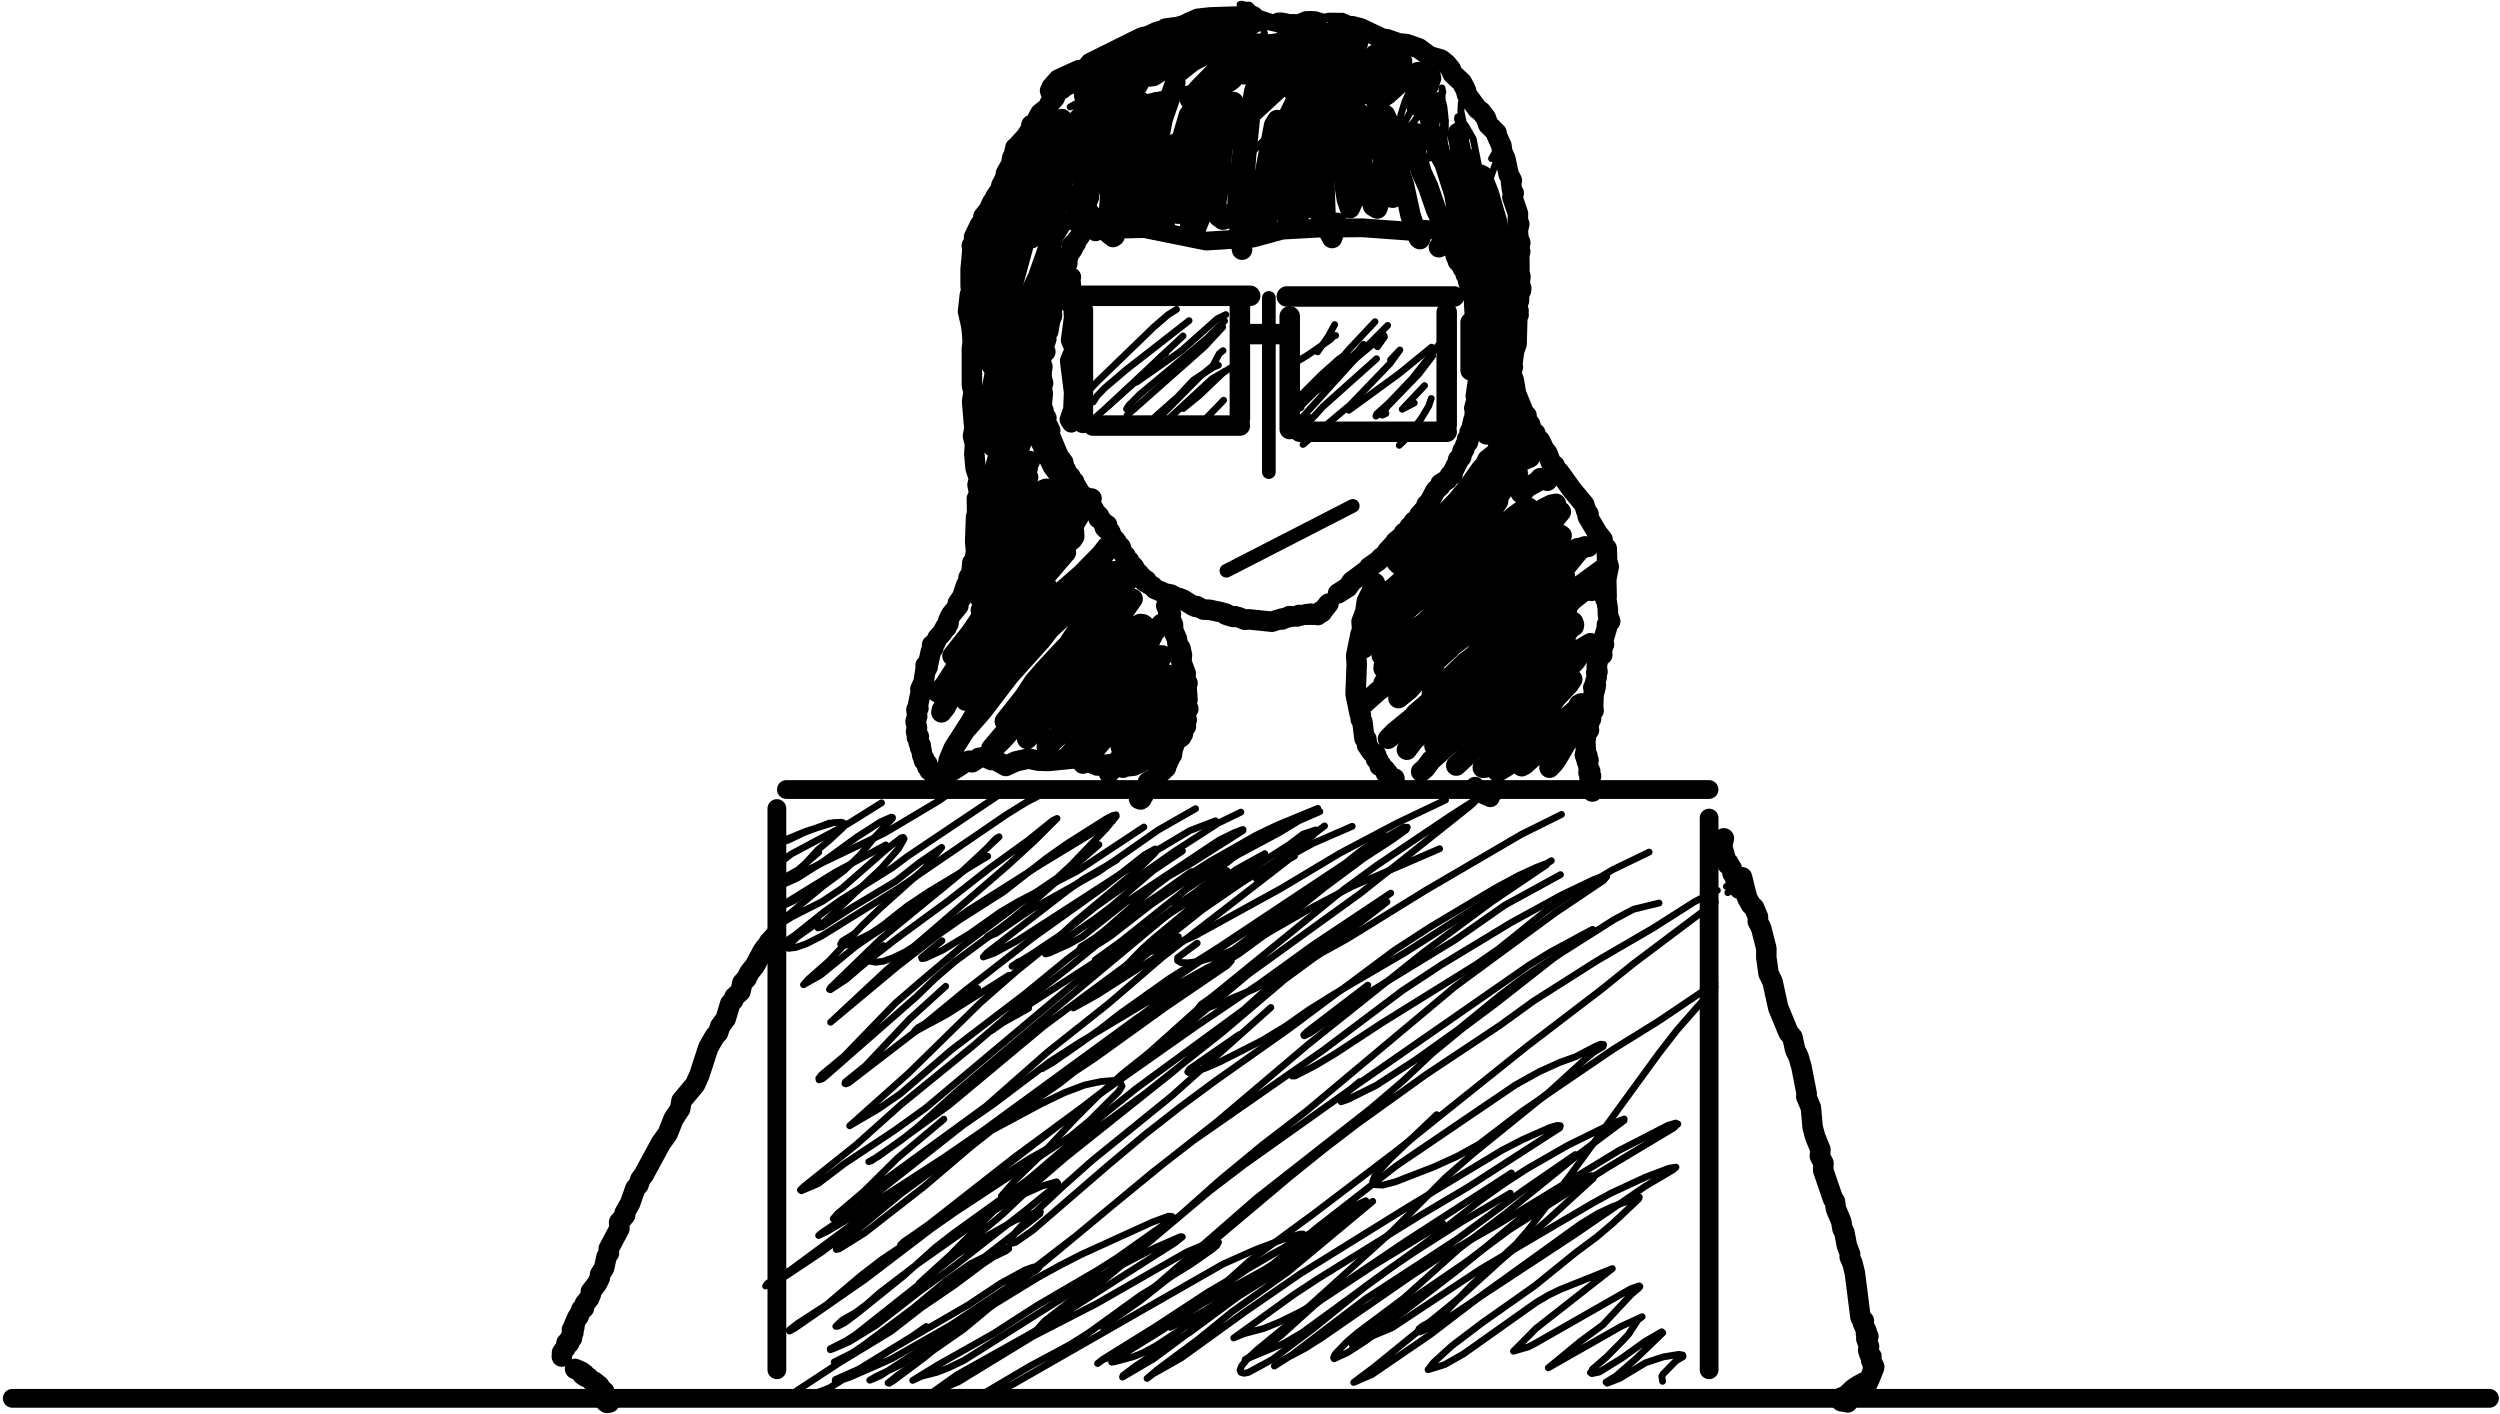 <svg width="732" height="414" viewBox="0 0 732 414" fill="none" xmlns="http://www.w3.org/2000/svg">
<path d="M320.762 67.89L322.188 67.2L335.093 66.93L353.148 70.59L366.873 69.71L375.431 67.39L385.718 66.81L398.922 66.7L414.041 67.8L416.006 67.08L420.492 67.41" stroke="black" stroke-width="5.5" stroke-linecap="round" stroke-linejoin="round"/>
<path d="M230.26 231.17H500.406" stroke="black" stroke-width="5.5" stroke-linecap="round" stroke-linejoin="round"/>
<path d="M500.43 239.53V401.07" stroke="black" stroke-width="5.5" stroke-linecap="round" stroke-linejoin="round"/>
<path d="M227.475 236.74V401.07" stroke="black" stroke-width="5.5" stroke-linecap="round" stroke-linejoin="round"/>
<path d="M3.594 409.43H728.917" stroke="black" stroke-width="5.5" stroke-linecap="round" stroke-linejoin="round"/>
<path d="M395.891 7.657L398.372 8.292L404.676 11.288L406.184 11.513L409.549 12.693L411.873 12.906L415.453 14.168L418.541 16.458L421.953 17.444L423.559 18.738L424.808 20.284L425.359 21.639L428.019 24.093L429.175 26.306L429.57 27.808L432.62 31.944L433.625 32.651L435.041 34.498L435.775 36.503L438.186 38.913L438.27 39.69L439.626 42.655L439.86 44.451L440.766 46.457L441.727 51.02L442.67 52.86L442.424 53.29L442.645 55.15L442.908 56.34L443.218 56.54L442.821 57.73L444.465 62.57L444.408 65.65L444.839 65.59L444.412 67.5L444.618 69.82L445.147 71.09L444.717 72.33L444.964 72.64L444.65 72.91L445.12 73.69L444.847 74.02L444.89 78.64L444.669 78.9L445.189 81.02L444.909 83.25L445.415 84.31L445.344 85.07L444.842 85.62L444.743 88.1L444.434 88.69L444.39 90.63L444.637 90.99L444.27 91.85L444.639 92.2L444.274 92.72L444.061 100.71L443.296 102.87L442.932 105.8L442.559 106.07L442.971 107.4L442.438 109.49L443.23 111.23L443.886 115.22L446.193 120.87L446.965 121.67L446.949 122.79L448.069 124.35L448.438 125.99L449.547 126.86L449.845 127.92L450.977 129.09L452.112 131.51L453.047 132.66L454.124 135.45L455.218 136.32L455.513 137.24L456.552 138.22L460.138 143.23L463.868 147.74L464.445 149.62L465.128 150.52L464.885 151.25L467.767 156.14L469.235 157.98L469.267 159.24L470.448 160.6L470.564 164.31L471.034 165.88L470.31 169.57L470.42 174.76L470.052 175.37L470.355 175.66L470.768 178.24L470.802 180.11L471.469 181.91L470.505 182.9L470.723 183.07L469.326 187.82L469.662 188.64L469.048 189.35L469.26 189.76L468.905 191.49L469.148 191.73L468.068 192.32L467.526 195.17L467.749 196.66L467.385 196.84L467.504 198.34L467.085 199.69L467.266 200.52L466.948 200.97L467.193 201.06L466.51 201.32L467.011 201.97L466.627 202.9L466.49 206.81L466.151 207.05L466.611 208.04L465.807 208.48L465.994 208.84L465.696 209.41L465.952 209.19L465.516 209.46L465.861 210.49L465.171 211.06L465.443 211.31L464.995 213.17L465.255 213.75L464.271 215.16L464.125 216.16L464.356 216.13L463.773 216.5L464.211 217.46L464.354 220.09L464.089 220.9L464.788 221.26L464.044 221.08L464.435 221.19L464.361 221.97L465.118 222.59L464.621 222.92L464.86 222.9L465.127 224.79L465.625 225.82L465.156 225.88L465.111 226.23L465.525 227.2L465.86 227.25L465.352 227.37L465.627 227.36L465.446 228.32L465.692 229.61L465.098 229.71L465.881 230.05L465.724 230.56L466.099 230.77L465.628 230.69L466.661 231.35L466.25 231.76L466.477 231.31" stroke="black" stroke-width="6" stroke-linecap="round" stroke-linejoin="round"/>
<path d="M391.768 173.77L394.644 171.94L395.785 170.28L400.527 166.73L400.924 166.05L403.615 164.18L404.463 163.21L405.87 162.61L405.681 162.34L406.153 161.43L407.983 159.49L409.15 158.77L408.572 158.62L411.265 156.44L411.067 156.02L411.925 155.5L412.797 154.15L413.409 153.87L413.961 152.72L415.432 151.8L415.593 150.81L417.696 148.46L417.689 147.81L418.573 146.94L420.291 143.67L421.742 142.3L421.786 141.66L423.768 140.45L424.596 139.1L425.278 138.99L425.42 138.09L427.017 134.96L427.165 134.46L426.934 134.55L427.097 134.69L427.866 133.78L428.231 131.98L428.755 131.56L429.03 130.33L429.828 129.47L429.488 129.23L429.549 128.62L430.247 128.19L430.284 126.56L430.855 125.46L431.404 123.01L431.977 122.49L431.739 121.91L431.916 119.9L431.659 119.53L432.391 116.89L432.112 115.95L432.866 110.84L432.797 104.99L432.294 102.23L432.945 101.3L432.561 100.47L432.152 94.23L432.543 92.56L431.806 91.8L431.528 86.89L430.769 85.8L430.717 84.38L429.881 82.43L429.635 80.72L429.148 80.36L429.008 79.23L428.28 78.53L428.251 78.01L426.831 76.45L427.132 75.99L426.459 75.39L426.449 74.8L426.224 74.9L426.381 73.75L425.776 73.48L425.658 72.39L425.401 72.46L424.742 71.29L425.143 70.99L424.368 70.72L424.398 70.18L423.944 69.63L424.283 69.57L423.897 69.53L424.198 69.44L423.635 69.43L424.486 69.42L423.507 69.55L424.401 69.52L423.747 69.65L423.992 69.54L423.567 69.26L422.909 69.1L423.489 68.88L422.775 69.23L423.355 69.18L422.801 69.09L422.901 69.3L423.134 69.04L422.775 69.51L423.182 69.23L422.77 69.04L423.125 69.45L422.859 69.02L422.92 69.44L422.636 69.36L423.058 69.51L422.55 69.55L423.627 69.53L422.756 69.43L423.158 69.53L422.228 69.82L423.069 69.62L423.023 69.84L422.685 69.51L422.552 69.72L422.84 69.71L422.576 69.92L422.826 71.38L421.315 72.4" stroke="black" stroke-width="6" stroke-linecap="round" stroke-linejoin="round"/>
<path d="M402.6 170.86L401.703 170.71L402.536 170.68L402.316 170.92L402.559 171.3L400.204 176.06L399.764 179.15L398.663 182.03L398.863 184.59L398.365 185.67L397.067 192.03L397.25 194.44L396.916 203.2L398.078 208.93L398.465 209.33L398.414 210.57L398.905 211.33L399.503 216.15L400.091 216.45L400.248 218.17L401.573 220.12L402.279 220.76L402.745 220.7L402.092 220.65L402.957 221.11L402.866 222.23L403.545 222.49L403.329 222.54L403.736 223.03L403.94 224.24L404.013 223.93L404.423 223.96L404.035 224.07L405.59 225.35L405.814 226.42L406.356 226.32L406.766 227.39L407.656 227.72L407.427 227.97L408.29 227.94L408.315 228.22" stroke="black" stroke-width="6" stroke-linecap="round" stroke-linejoin="round"/>
<path d="M376.791 86.81H425.791" stroke="black" stroke-width="6" stroke-linecap="round" stroke-linejoin="round"/>
<path d="M383.706 6.678L383.616 6.267L382.99 6.964L382.176 6.791" stroke="black" stroke-width="6" stroke-linecap="round" stroke-linejoin="round"/>
<path d="M366.918 4.747L366.118 5.03L362.903 5.307L358.412 5.237L354.034 5.756L353.441 6.25L352.224 6.586L350.402 6.463L344.701 7.914L341.287 8.362L341.31 8.668L338.748 9.344L336.187 10.569L334.455 10.922L319.256 18.45L317.892 20.122L316.248 21.295L315.997 21.913L314.452 23.242L311.262 25.214L310.925 25.529L310.957 26.043L309.592 26.789L308.789 28.67L307.339 30.321L306.995 31.307L304.595 33.243L303.359 35.534L302.529 36.505L301.98 36.629L302.416 36.753L301.841 37.824L300.416 40.018L298.457 42.157L298.547 42.509L297.298 43.278L297.508 43.815L297.029 44.428L297.31 44.851L296.393 46.16L296.075 48.04L294.531 50.82L294.354 52.05L293.187 54.3L293.39 54.84L291.411 57.72L291.676 58.2L291.293 58.25L290.463 59.34L289.549 61.42L287.939 63.43L288.316 63.61L288.306 64.21L286.928 65.82L285.203 69.4L285.272 70.78L284.535 71.91L284.73 73L284.197 78.9L284.203 83.87L284.59 85.85L284.035 89.35L284.807 100.14L284.565 102.02L284.583 112.89L285.065 114.72L284.628 117.51L285.299 125.56L284.883 127.63L285.489 130.16L285.279 132.81L285.636 137L286.662 140.23L286.218 141.94L286.727 144.42L286.025 146L286.115 150.46L285.791 151.33L285.525 158.63L285.8 161.39L285.331 164.05L284.697 164.79L284.459 167.54L283.578 169.18L283.618 170.56L282.88 171.32L281.74 174.73L280.424 176.66L280.615 177.38L278.463 180L277.67 181.63L277.728 182.56L277.079 183.21L277.02 183.83L276.721 183.71L277.147 183.73L276.657 183.89L275.904 185.29L274.539 186.75L273.865 188.18L272.904 188.88L273.289 189.68L272.528 190.83L271.782 194.32L271.003 194.84L271.651 195.18L271.385 195.77L271.016 195.85L270.42 199.75L269.494 201.77L269.588 202.61L268.728 206.79L268.921 207.38L268.328 207.79L268.551 209.77L268.084 211.24L268.507 213.18L268.211 214.22L268.568 215.48L269.029 215.63L268.475 215.92L268.986 216.45L269.004 217.52L269.583 218.23L269.407 218.92L269.812 219.58L270.01 221.11L270.734 222.4L270.451 222.43L270.539 222.71L271.53 223.68L271.475 224.5L272.442 225.38L272.119 225.54L272.822 225.9L273.621 227.4L274.648 228.39L274.604 229.18L275.651 229.64L274.772 229.53L275.153 229.52H274.865L275.097 229.5L275.051 230.87L275.619 230.94L275.708 230.73L275.23 230.64L275.633 230.41H275.233H275.588H275.319L275.468 230.62L275.423 230.28L275.439 230.51L275.661 230.39L275.227 230.41L275.746 230.52L275.243 230.41H275.637H275.338L275.827 229.78" stroke="black" stroke-width="6" stroke-linecap="round" stroke-linejoin="round"/>
<path d="M317.852 145.77L311.251 140.96L308.075 136.72L304.019 128.42L303.061 122.57" stroke="black" stroke-width="5.5" stroke-linecap="round" stroke-linejoin="round"/>
<path d="M319.073 63.28L318.442 62.2L318.578 62.92L319.134 63.47L318.651 63.66L319.268 64.06L318.393 64.67L316.147 69.2L315.064 70.59L314.973 71.29L314.08 71.57L313.917 71.96L314.283 72.34L314.067 72.89L312.235 75.54L312.618 75.81L312.169 76.26L312.513 77.12L311.457 78.52L310.797 82.42L311.012 82.91L310.198 83.68L310.166 84.39L308.999 85.43L309.386 86.88L309.073 87.16L309.368 87.45L307.908 90.43L308.037 92.38L307.438 93.98L306.939 96.96L305.986 98.13L306.247 98.39L305.931 98.99L306.357 99.28L305.656 101.26L305.692 102L305.283 102.38L306.074 102.95L305.21 103.33L304.597 106.95L304.682 107.31L305.226 107.38L304.414 107.79L305.109 108.18L304.724 108.88L304.997 109.57L304.77 109.76L305.417 112.2L304.419 113.39L305.034 113.76L305.327 115.17L304.969 119.1L305.398 119.89L305.017 119.96L305.535 120.22L305.263 120.51L305.349 121.1L306.384 122.37L306.051 123.15L306.215 124.44L306.826 124.72L307.013 125L306.588 125.36L307.497 126.04L306.537 127.21L307.2 127.51L307.82 128.44L309.979 133.64L311.336 135.44L311.094 135.67L311.516 136.26L311.612 137.27L312.141 137.65L312.149 138.68L313.454 139.55L313.835 140.6L314.511 141.08L314.404 141.72L314.926 142.08L316.058 143.94L315.956 144.31L317.819 145.59L318.064 146.66L318.529 147.2L318.447 146.98L318.798 147.07L319.275 147.85L319.125 148.27L320.235 149.05L320.773 150.14L321.768 151.05L321.632 151.74L322.32 151.99L322.69 152.73L324.179 153.75L323.461 154.42L324.184 154.58L324.311 154.77L323.854 154.85L324.203 154.78L324.256 155.16L325.066 155.7L325.952 157.91L326.585 158.15L326.396 158.42L327.02 158.78L326.726 159.04L327.261 159.33L327.439 159.62L327.21 159.81L328.142 160.18L327.594 160.55L328.292 160.9L328.625 161.79L329.559 162.73L329.546 163.84L330.617 164.22L330.874 165.36L331.935 165.9L332.141 166.21L331.908 166.72L333.445 167.9L333.571 168.65L334.369 168.93L334.63 169.34L334.378 169.68L335.642 169.92L335.829 170.22L335.129 170.32L337.486 171.68L338.108 172.42L341.18 173.77L342.827 174.07L344.303 174.85L344.347 175.15L345.206 175.08L346.384 175.54L349.323 177.39L350.255 177.41L350.465 177.49L349.985 177.45L350.31 177.51L350.094 177.71L350.933 177.77L352.388 178.5L354.005 178.52L357.326 179.21L358.905 179.65L359.169 179.78L358.901 179.97L360.209 180.41L361.675 180.44L361.999 180.57L360.947 180.62L362.659 180.7L364.516 181.48L365.604 181.34L372.42 182.04L374.147 181.45L375.446 181.38L375.127 181.17L377.529 180.69L377.808 180.51L377.454 180.42L379.749 180.51L379.298 180.42L380.006 180.41L380.367 180.05L380.656 180.1L380.357 180.32L382.776 179.79L382.721 180L384.071 179.97L384.257 179.81L383.761 179.68L383.741 179.99L384.82 179.77L384.469 180L385.055 179.84L385.814 180.1L385.385 179.88L385.652 179.79L385.15 179.83L387.064 179.29L386.68 178.99L387.128 179.06L388.985 176.74" stroke="black" stroke-width="6" stroke-linecap="round" stroke-linejoin="round"/>
<path d="M342.849 179.75L342.594 179.65L342.498 178.52L341.821 177.94L342.048 176.6L341.629 176.85L341.866 177.24L341.472 177.38L341.823 177.41L341.644 177.75L342.002 178.35L342.056 179.49L343.462 182.92L343.508 184.58L344.627 187.12L344.758 188.47L345.661 189.86L346.077 191.82L345.907 193.77L347.185 197.24L347 198.01L347.34 199.26L347.104 199.58L347.703 200.04L347.396 200.97L347.642 203.98L347.29 204.54L347.702 204.84L347.308 204.93L347.669 205.06L347.348 205.19L347.551 206.67L347.206 206.83L347.932 207.55L347.458 207.81L346.962 209.51L347.368 210.32L346.924 210.25L347.465 210.81L347.173 210.9L346.765 212.5L347.243 212.65L346.723 212.5L346.738 213.45L346.107 213.97L346.01 214.75L346.357 214.89L345.926 214.86L345.743 215.86L345.459 215.77L345.906 215.69L345.344 215.77L345.669 215.76L343.86 217.38L343.873 217.92L343.28 218.03L343.681 218.59L343.384 218.72L343.246 220.26L342.696 220.52L342.763 221.02L343.15 220.97L342.764 220.83L342.798 221.39L342.133 221.82L342.515 222.09L341.722 223.31L341.938 223.32L341.462 224.39L341.118 224.54L341.39 224.81L340.817 224.79L341.294 224.74L340.779 224.92L340.457 225.7L340.172 225.46L339.448 226.7L338.826 226.82L339.019 226.99L338.081 227.93L336.302 228.85L336.642 228.96L336.117 229L336.405 228.98H336.155L336.289 229.78L335.596 230.56L335.865 230.76L335.128 231.32L334.831 232.86L334.279 233.24L333.953 234.09L333.516 233.92L334.246 233.89L333.633 233.9L334.095 233.89L333.906 233.65L334.07 233.96L333.938 233.63L333.731 233.81L334.244 233.34L333.861 233.8" stroke="black" stroke-width="6" stroke-linecap="round" stroke-linejoin="round"/>
<path d="M371.523 87.23V138.23" stroke="black" stroke-width="4" stroke-linecap="round" stroke-linejoin="round"/>
<path d="M510.029 258.8L510.065 256.87L511.557 262.88L512.668 264.88L513.609 265.79L514.744 268.49L514.667 269.77L515.657 271.71L517.189 277.71L517.174 280.32L517.838 285.07L519.007 287.47L520.658 295.02L523.666 302.34L524.832 303.7L525.623 307.4L526.611 309.39L527.496 312.52L529.004 320.28L528.87 321.09L530.226 324.3L530.73 329.99L531.466 332.78L533.032 336.63L532.855 338.52L533.905 340.57L533.828 342.65L536.698 351.03L537.262 351.77L537.562 353.94L539.126 357.69L539.482 359.79L540.037 360.85L540.781 364.78L541.729 367.25L541.579 367.98L542.432 369.95L543.108 372.77L544.759 385.72L545.158 386.42L545.751 386.75L545.411 387.27L546.526 389.81L546.341 390.46L547.059 391.25L546.645 390.93L547.063 391.28L546.965 391.09L546.507 391.43L546.447 391.96L547.257 394.27L546.992 395.35L547.402 396.62L547.952 397.14L547.874 398.34L548.775 400.23L548.644 400.74L548.37 400.49L548.604 400.76L548.096 402.11L547.239 404.18L546.457 405.12L546.938 404.85H546.434L546.75 404.61L546.469 404.63L546.639 404.87L545.815 404.75L544.224 405.61L542.636 406.65L540.424 408.75L539.59 409.28L539.265 409.14L539.523 409.55L539.192 409.8L539.222 410.32L538.963 410.15L540.975 410.62" stroke="black" stroke-width="6" stroke-linecap="round" stroke-linejoin="round"/>
<path d="M509.296 260.23L509.339 259.3L508.205 257.74L507.763 256.43L507.974 256.1L507.298 255.73L507.047 254.28L506.384 253.26L505.835 253.08L506.109 252.67L505.414 252.06L504.66 249.26L504.065 249.06L504.557 248.86L504.023 248.71L504.407 248.62L504.067 248.63L504.749 245.47" stroke="black" stroke-width="6" stroke-linecap="round" stroke-linejoin="round"/>
<path d="M438.783 136.94L438.178 137.07L438.257 136.4L438.014 136.48L434.624 140.19L427.615 149.19L425.392 151.38L413.573 161.55L411.817 162.6L426.543 147.49L433.727 137.24L436.023 135.18L435.058 135.58L434.562 137.05L426.644 146.62L421.869 151.57L411.576 161L408.99 164.36L408.953 164.67L410.402 164.03L410.625 163.49L420.571 153.38L431.049 143.53L432.981 141.49L437.651 135.45L427.124 148.4L421.699 153.68L411.387 162.76L409.423 165.11L409.655 165.33L410.336 165.17L411.903 164.43L425.275 152.51L432.248 147.86L437.67 141.57L427.977 153.97L420.701 160.73L409.247 173.62L408.996 174.03L409.415 174.01L411.508 172.53L416.829 167.8L423.897 160.1L431.218 153.89L435.423 149.55L442.06 140.9L444.392 138.58L429.236 155.35L425.928 158.5L418.668 164.23L407.14 175.12L403.833 178.73L403.219 179.78L403.679 178.83L406.848 176.77L413.292 169.82L427.088 156.96L427.987 155.61L423.346 158.73L416.548 164.93L413.56 168.48L409.161 171.85L408.727 172.54L407.878 172.81L407.564 172.6L406.637 173.06L404.562 174.43L404.036 175.21" stroke="black" stroke-width="6" stroke-linecap="round" stroke-linejoin="round"/>
<path d="M400.937 178.54L401.67 178.3L402.134 177.24L403.948 175.42L408.768 171.5L418.622 162.44L434.803 150L437.6 147.73L438.653 146.42L438.649 146.74L435.938 150.91L434.025 153.23L426.087 161.6L415.981 171.19L409.485 177.86L404.106 183.96L399.893 188.2L399.322 189.78L413.107 177.57L432.141 161.86L443.289 151.14L445.815 149.34L447.569 148.67L444.913 152.4L424.048 175.57L414.485 184.9L411.016 188.85L415.741 184.84L423.721 176.78L439.703 163.25L444.65 158.58L449.224 155.1L455.453 150.99L456.568 149.89L457.008 149.84L453.454 154.23L445.833 162.28L427.981 182.87L421.33 189.11L413.787 195.02L416.808 192.17L419.462 188.68L443.863 166.25L452.449 159.03L456.018 156.9L456.921 156.59L457.238 156.83L445.071 168.08L435.257 178.01L424.659 189.69L414.237 199.21L409.459 204.41L412.496 201.99L418.051 195.71L424.762 189.43L433.216 182.99L447.819 171.13L460.441 162.71L462.614 160.76L464.07 159.98L462.433 161.15L457.401 167.32L449.595 175.31L429.159 195.71L426.861 197.8L420.541 202.56L419.643 203L419.265 203.09L419.52 202.8L421.807 201L428.89 194.13L431.55 192.07L438.075 184.97L443.208 180.09L452.931 171.84L457.436 168.67L458.187 168.62L454.629 171.23L443.287 182.47L435.49 189.56L423.572 201.17L419.093 205.04L412.237 211.96L406.422 216.31L408.267 214.4L415.587 208.42L423.338 201.03L437.795 189.7L441.589 186.36L448.867 180.89L459.748 173.56L470.062 166.05L446.128 187.07L421.363 212.02L418.231 214.23L417.425 214.56L417.111 214.3L431.417 201.73L436.799 196.34L446.999 187.15L458.797 178.56L434.178 204.57L425.701 214.2L420.009 218.37L429.306 211.48L436.689 204.58L444.252 195.6L447.165 192.94L460.866 182.92L460.792 183.34L459.723 183.96L459.003 185.12L449.368 195.51L444.422 200.29L435.145 211.06L433.502 212.7L429.973 215.12L436.808 208.55L443.094 201.96L458.66 188.48L454.815 192.47L445.788 203.56L441.274 209.62L434.48 216.58L442.654 208.6L446.285 205.53L451.621 199.68L457.7 193.83L462.746 190.05L465.712 188.33L464.255 189.5L461.26 193.62L452.429 202.68L444.784 211.39L440.14 215.82L436.071 219.09L439.635 216.45L445.618 210.2L454.604 202.41L458.39 199.59L460.351 198.9L459.408 200.32L455.632 204.34L452.482 208.8L441.061 221.52L438.326 225.16L438.264 225.7L438.606 225.95L442.107 223.77L449.245 218.58L455.176 213.69L458.298 210.45L461.749 207.52L463.021 205.95L462.323 206.3L461.73 207.63L453.423 216.92L445.569 224.35L446.423 223.88L453.917 217.05L462.517 211.62L461.755 212.16L455.551 222.7L453.7 224.78L454.971 223.45" stroke="black" stroke-width="6" stroke-linecap="round" stroke-linejoin="round"/>
<path d="M399.252 205.86L399.469 205.96L403.694 202.21L407.091 199.8L420.907 191.38L424.163 188.21" stroke="black" stroke-width="6" stroke-linecap="round" stroke-linejoin="round"/>
<path d="M405.123 195.7L405.439 195.55L405.156 195.09L406.104 193.77L411.891 187.69L420.779 181.52" stroke="black" stroke-width="6" stroke-linecap="round" stroke-linejoin="round"/>
<path d="M405.003 192.47L404.576 191.92L404.707 191.58L407.301 188.99L413.162 184.72L417.195 182.42" stroke="black" stroke-width="6" stroke-linecap="round" stroke-linejoin="round"/>
<path d="M405.158 199.88L418.118 190.57" stroke="black" stroke-width="6" stroke-linecap="round" stroke-linejoin="round"/>
<path d="M410.184 203.06L414.73 199.02L419.91 195.94" stroke="black" stroke-width="6" stroke-linecap="round" stroke-linejoin="round"/>
<path d="M414.465 208.96L420.425 203.85" stroke="black" stroke-width="6" stroke-linecap="round" stroke-linejoin="round"/>
<path d="M411.941 219.52L413.984 216.76L419.284 212.13L426.117 208.9" stroke="black" stroke-width="6" stroke-linecap="round" stroke-linejoin="round"/>
<path d="M416.123 225.95L417.254 225.01L419.005 222.66L424.116 218.07L427.669 215.71L430.482 214.7L431.322 214.02" stroke="black" stroke-width="6" stroke-linecap="round" stroke-linejoin="round"/>
<path d="M426.391 224.16L431.961 219L434.865 215.65L442.689 211.56" stroke="black" stroke-width="6" stroke-linecap="round" stroke-linejoin="round"/>
<path d="M434.168 224.79H434.665L436.893 222.04L439.273 220.01L440.537 218.41L446.104 214.73" stroke="black" stroke-width="6" stroke-linecap="round" stroke-linejoin="round"/>
<path d="M460.585 182.12L458.349 183.79L455.514 186.52" stroke="black" stroke-width="6" stroke-linecap="round" stroke-linejoin="round"/>
<path d="M466.013 173L464.934 172.72L463.388 173.39L460.58 175.59L458.629 177.62" stroke="black" stroke-width="6" stroke-linecap="round" stroke-linejoin="round"/>
<path d="M465.039 160.12L461.801 160.56L458.157 162.86L454.255 166.35L453.171 166.79L452.51 166.61L452.544 166.36" stroke="black" stroke-width="6" stroke-linecap="round" stroke-linejoin="round"/>
<path d="M455.576 147.52L454.176 147.81L451.617 149.13L449.385 150.72L448.617 151L448.469 150.75" stroke="black" stroke-width="6" stroke-linecap="round" stroke-linejoin="round"/>
<path d="M453.025 140.77L452.332 140.09L451.067 139.98L450.157 141.02L447.121 142.71L445.923 144.12L445.3 144.36L445.287 143.83" stroke="black" stroke-width="6" stroke-linecap="round" stroke-linejoin="round"/>
<path d="M447.933 133.94L442.436 136.32L441.26 137.27L441.506 136.74" stroke="black" stroke-width="6" stroke-linecap="round" stroke-linejoin="round"/>
<path d="M447.28 125.9L443.546 128.27L435.52 134.58" stroke="black" stroke-width="6" stroke-linecap="round" stroke-linejoin="round"/>
<path d="M441.155 123.63L439.194 123.87L435.287 127.19" stroke="black" stroke-width="6" stroke-linecap="round" stroke-linejoin="round"/>
<path d="M328.719 22.336L327.217 25.331L325.925 29.209L319.06 52.62L317.895 61.04L318.28 62.41L319.2 62.57" stroke="black" stroke-width="6" stroke-linecap="round" stroke-linejoin="round"/>
<path d="M327.248 31.496L325.674 30.992L325.182 31.716L316.454 56.12L315.538 59.19L314.904 64.75L315.31 64.99L316.005 64.74L316.669 64L317.151 61.77L318.903 57.62" stroke="black" stroke-width="6" stroke-linecap="round" stroke-linejoin="round"/>
<path d="M333.516 24.244L332.043 26.733L329.312 34.226L325.399 49.33L324.232 55.02L325.189 56.3L325.11 56.01L326.031 54.64" stroke="black" stroke-width="6" stroke-linecap="round" stroke-linejoin="round"/>
<path d="M332.015 31.824L330.803 34.051L329.353 39.825L327.51 45.51L326.13 50.97L325.171 56.59L324.295 66.93L324.527 68.27L325.905 69.4L326.362 69.1L327.029 65.21" stroke="black" stroke-width="6" stroke-linecap="round" stroke-linejoin="round"/>
<path d="M335.421 30.785L334.199 29.96L333.893 31.652L332.554 34.803L329.736 45.329L327.982 54.21L327.078 61.57L327.301 63.26L328.034 64.47L328.304 63.15L329.102 62.07L330.348 58.57" stroke="black" stroke-width="6" stroke-linecap="round" stroke-linejoin="round"/>
<path d="M338.319 31.541L338.684 29.968L336.561 35.573L334.381 44.775L333.29 48.01L330.518 64.11L330.923 65.76L331.918 65.16L332.232 64.53L332.302 63.68L333.635 60.62L336.013 51.66" stroke="black" stroke-width="6" stroke-linecap="round" stroke-linejoin="round"/>
<path d="M344.126 24.174L340.412 34.873L338.206 46.337L336.187 54.3L336 56.35L336.266 58.97L337.296 60.76L338.481 60.47" stroke="black" stroke-width="6" stroke-linecap="round" stroke-linejoin="round"/>
<path d="M344.33 41.993L342.044 50.33L339.674 56.78L338.252 63.7L338.496 67.28L339.627 66.88L341.028 65.22" stroke="black" stroke-width="6" stroke-linecap="round" stroke-linejoin="round"/>
<path d="M350.645 32.211L348.94 32.63L348.09 33.791L343.681 48.82L343.09 55.98L343.495 60.98L344.449 62.35L344.926 62.57" stroke="black" stroke-width="6" stroke-linecap="round" stroke-linejoin="round"/>
<path d="M353.227 27.576L351.487 30.305L349.352 39.808L348.313 49.69L348.07 61.36L348.474 65.43L349.209 66.54L350.04 67.1L352.146 62.02L353.035 57.37" stroke="black" stroke-width="6" stroke-linecap="round" stroke-linejoin="round"/>
<path d="M357.376 30.072L356.898 29.81L354.635 38.059L351.828 53.36L351.801 57.39L352.255 60.41L352.528 60.65L353.42 60.26L353.818 59.63L355.107 55.85" stroke="black" stroke-width="6" stroke-linecap="round" stroke-linejoin="round"/>
<path d="M360.827 30.873L361.157 29.887L361.106 30.684L360.244 32.964L357.791 44.257L357.5 50.03L356.078 59.44L356.794 63.38L358.031 64.31L358.521 64.2L359.139 62.79" stroke="black" stroke-width="6" stroke-linecap="round" stroke-linejoin="round"/>
<path d="M367.706 29.065L365.969 33.131L365.206 35.822L364.03 41.706L363.632 47.01L362.482 54.48L362.359 60.08L363.246 70.84L363.675 73.1" stroke="black" stroke-width="6" stroke-linecap="round" stroke-linejoin="round"/>
<path d="M371.446 22.94L370.965 20.895L370.431 20.724L368.922 21.645L367.268 26.681L366.081 33.284L364.825 45.88L364.056 56.11L364.301 58.28L363.904 60.17L364.166 61.77L366.943 64.92L367.547 64.78L367.955 64.11L368.329 62.06" stroke="black" stroke-width="6" stroke-linecap="round" stroke-linejoin="round"/>
<path d="M373.995 35.159L373.059 36.699L370.107 52.07L369.226 58.93L368.039 64.87L368.078 66.78L368.752 68.06L369.286 67.69L370.623 65.25L372.779 59.68L378.087 41.007L379.753 30.032L380.374 27.692L377.612 33.235L377.109 35.04L376.099 39.839L375.309 46.794L375.756 50.54L375.418 52.57L375.578 57.55L376.615 57.18L378.002 54.79L379.568 50.11" stroke="black" stroke-width="6" stroke-linecap="round" stroke-linejoin="round"/>
<path d="M382.139 32.212L381.621 31.78L381.056 31.868L380.796 33.182L378.611 46.681L377.356 52.02L376.604 62.1L376.952 63.83L377.882 65.78L378.667 65.98L379.061 65.73L380.247 63.43L383.349 52.17" stroke="black" stroke-width="6" stroke-linecap="round" stroke-linejoin="round"/>
<path d="M385.9 26.057L385.538 25.539L384.946 25.92L384.833 29.965L383.324 38.172L383.651 46.626L383.104 51.85L383.12 54.18L384.047 59.35L384.968 61.26L385.619 61.17" stroke="black" stroke-width="6" stroke-linecap="round" stroke-linejoin="round"/>
<path d="M390.738 29.608L389.949 29.5L389.06 31.217L388.069 41.02L388.028 47.22L387.656 50.08L388.129 63.75L389.392 68.47L390.043 69.69L391.482 65.25" stroke="black" stroke-width="6" stroke-linecap="round" stroke-linejoin="round"/>
<path d="M395.361 31.782L393.631 32.157L392.706 33.596L392.598 34.422L393.063 40.093L393.096 47.2L393.751 54.57L394.376 58.41L395.243 60.96L396.229 58.72L397.791 53.22L398.451 47.75L399.091 45.151L398.958 41.135L398.504 38.236L398.79 35.348L397.904 33.07L397.346 32.503L397.628 33.137L397.192 38.008L397.389 40.749L400.428 55.26L402.048 60.32L403.249 61.05L403.7 59.8L405.184 52.38L406.048 44.57L405.965 42.328L404.754 36.315L403.29 31.483L403.313 30.526L404.557 36.371L404.392 38.841L404.941 47.59L407.032 56.93L407.798 57.89L407.958 57.58L409.147 49.36L409.08 36.973L408.856 36.907L409.08 42.145L410.098 51.11L411.018 53.89L413.002 63.05L414.713 68.18L415.472 69.78L415.75 70.01L415.84 69.78" stroke="black" stroke-width="6" stroke-linecap="round" stroke-linejoin="round"/>
<path d="M414.76 39.059L414.121 42.332L414.408 44.008L416.192 50.4L418.186 54.71L420.416 61.23L422.451 65.64L423.39 71.53" stroke="black" stroke-width="6" stroke-linecap="round" stroke-linejoin="round"/>
<path d="M421.455 43.862L421.211 44.758L422.966 47.89L425.855 56.9L428.307 72.32L428.505 77.13L428.718 76.89" stroke="black" stroke-width="6" stroke-linecap="round" stroke-linejoin="round"/>
<path d="M426.921 38.909L426.805 39.616L431.44 62.26L435.575 77.61L435.799 82.28" stroke="black" stroke-width="6" stroke-linecap="round" stroke-linejoin="round"/>
<path d="M429.049 46.114L429.105 51.64L432.518 68.5L435.57 90.16L435.629 97.54L436.812 99.98" stroke="black" stroke-width="6" stroke-linecap="round" stroke-linejoin="round"/>
<path d="M432.604 56.3L431.921 56.93L431.921 57.52L431.621 57.77L432.322 59.31L432.999 62.67L434.662 67.29L435.186 70.01L438.248 98.35L438.318 103.33L438.553 104.56L439.444 106.13" stroke="black" stroke-width="6" stroke-linecap="round" stroke-linejoin="round"/>
<path d="M434.796 57.48L433.988 56.37L434.051 55.76L433.313 54.59L432.932 52.98L433.039 51.86L433.489 51.15L434.102 51.47L433.844 52.11L434.268 52.52L435.858 56.44L438.397 65.18L439.615 76.79L439.775 86.11L439.488 95.23L438.823 100.68L435.819 113.97" stroke="black" stroke-width="6" stroke-linecap="round" stroke-linejoin="round"/>
<path d="M441.59 102.76L441.43 105.17L442.187 107.48L442.531 126.21L443.466 129.5L444.728 131.06L445.593 131.26" stroke="black" stroke-width="6" stroke-linecap="round" stroke-linejoin="round"/>
<path d="M438.395 106.03L438.214 106.23L438.824 106.94L438.002 111.52L438.359 128.86L440.121 130.43L442.113 131.48" stroke="black" stroke-width="6" stroke-linecap="round" stroke-linejoin="round"/>
<path d="M437.813 110.33L437.222 110.45L437.518 110.77L436.851 113.59L436.645 122.25L437.316 126.11L438.432 129.03L440.595 131.78" stroke="black" stroke-width="6" stroke-linecap="round" stroke-linejoin="round"/>
<path d="M325.684 25.963L325.646 24.426L325.307 25.05L325.366 25.885L323.853 28.566L320.072 37.749L314.193 48.43L307.139 58.61L301.62 65L295.557 72.95" stroke="black" stroke-width="6" stroke-linecap="round" stroke-linejoin="round"/>
<path d="M318.194 37.302L317.972 36.826L317.3 36.637L316.561 37.297L312.585 44.442L308.782 53.1L306.558 59.58L303.673 65.89L302.844 68.84L302.107 69.7" stroke="black" stroke-width="6" stroke-linecap="round" stroke-linejoin="round"/>
<path d="M310.001 42.39L301.594 52.67L298.658 58.41L298.546 60.78L296.848 62.82" stroke="black" stroke-width="6" stroke-linecap="round" stroke-linejoin="round"/>
<path d="M310.925 34.87L307.502 41.601L303.684 48.2L299.061 57.52L296.132 64.85L294.998 68.53L293.852 74.49L294.329 74.53L294.447 74.23" stroke="black" stroke-width="6" stroke-linecap="round" stroke-linejoin="round"/>
<path d="M307.817 35.378L304.072 42.028L299.084 53.11L297.564 61.27L297.322 65.29L297.563 66.01" stroke="black" stroke-width="6" stroke-linecap="round" stroke-linejoin="round"/>
<path d="M305.864 40.645L300.951 49.14L297.434 56.92L295.227 65.07L288.767 82.69L288.412 84.46L288.505 88.93" stroke="black" stroke-width="6" stroke-linecap="round" stroke-linejoin="round"/>
<path d="M296.681 58.6L293.996 65.06L292.906 68.9L291.002 86.09L289.064 95.68L289.099 99.26L289.685 100.06" stroke="black" stroke-width="6" stroke-linecap="round" stroke-linejoin="round"/>
<path d="M295.388 62.11L293.109 64.58L290.498 68.78L288.42 77.39L287.838 83.25L286.88 88.5L286.699 91.02L287.385 95.15L289.157 99.4L289.779 100.36L290.697 100.98" stroke="black" stroke-width="6" stroke-linecap="round" stroke-linejoin="round"/>
<path d="M289.14 76.38L287.755 77.3L285.551 79.84L285.492 82.41L283.977 86.32L283.434 91.21L284.584 96.15L287.198 102.25L291.435 108.51L294.08 111.75L295.07 112.43" stroke="black" stroke-width="6" stroke-linecap="round" stroke-linejoin="round"/>
<path d="M306.444 50.13L302.249 62.3L296.808 82.28L295.564 87.35L289.39 119.18L289.082 123.74L289.639 127.1L290.393 130.26L290.75 130.79L291.463 130.74" stroke="black" stroke-width="6" stroke-linecap="round" stroke-linejoin="round"/>
<path d="M311.189 55.05L309.157 62.17L307.61 70.74L303.903 81.19L300.343 88.64L299.001 92.62L294.552 113.86L294.238 119.47L295.016 120.43L295.317 120.34L295.167 119.53" stroke="black" stroke-width="6" stroke-linecap="round" stroke-linejoin="round"/>
<path d="M310.821 65.33L308.684 68.79L307.986 71.09L305.511 84.37L302.846 104.93L302.472 114.77L301.646 119.72L302.112 120.47L302.073 120.7L301.611 120.65" stroke="black" stroke-width="6" stroke-linecap="round" stroke-linejoin="round"/>
<path d="M299.646 63.82L297.052 73.78L294.768 87.87L292.525 111.2L292.07 125.96L292.249 131.01L292.524 131.77L292.811 131.73" stroke="black" stroke-width="6" stroke-linecap="round" stroke-linejoin="round"/>
<path d="M301.61 96.92L298.054 109.26L294.834 122.23L293.323 129.76L289.635 143.47L288.264 151.5L288.502 152.93" stroke="black" stroke-width="6" stroke-linecap="round" stroke-linejoin="round"/>
<path d="M300.997 114.26L299.263 117.09L297.591 122.74L294.646 130.71L289.799 148.63L288.67 155.57L288.828 158.52L289.314 158.5L290.34 157.27L293.055 152.76" stroke="black" stroke-width="6" stroke-linecap="round" stroke-linejoin="round"/>
<path d="M304.264 120.52L302.895 121.53L300.683 125.06L293.365 145.25L289.795 156.47L287.186 161.99L296.644 146.06L298.158 142.71L301.029 139.73L300.666 139.44L296.095 146.16L294.914 148.81L293.245 154.58L292.107 157.39L287.805 165.71L285.051 172.64L285.201 172.94L285.424 172.79L289.583 166.05L295.748 154.7L300.656 148.02L305.128 143.59L306.273 143.12L306.686 143.15L306.636 143.72L301.051 153.16L294.637 161.89L286.977 175.21L294.181 163.19" stroke="black" stroke-width="6" stroke-linecap="round" stroke-linejoin="round"/>
<path d="M310.206 145.92L310.77 140.7L310.146 142.23L306.761 146.33L298.082 160.41L292.099 169.18L289.987 173.4L289.68 174.55L290.1 175.13L294.574 169.71L299.366 161.79L303.161 156.59L306.83 152.6L311.678 148.85L309.241 151.21L308.744 152.47L301.34 162.59L295.114 171.92L291.264 178.55L285.493 187.26L283.273 189.78L284.615 187.4" stroke="black" stroke-width="6" stroke-linecap="round" stroke-linejoin="round"/>
<path d="M307.153 152.67L302.531 156.26L294.142 166.51L288.209 176.52L287.203 178.7L294.025 170.41L301.313 159.18L305.876 153.7L306.356 153.55L292.242 172.77L283.608 186.54L278.889 192.03L284 185.57L290.471 176.22L300.768 163.81L307.479 156.51L311.623 152.79L312.364 152.63L312.428 153L309.332 155.88L308.359 157.72L302.337 165.44L295.769 176.46L291.422 185.2L278.12 203.84L275.778 207.86L275.645 208.58L276.831 207.12L278.979 203.04L283.257 196.58" stroke="black" stroke-width="6" stroke-linecap="round" stroke-linejoin="round"/>
<path d="M306.653 171.96L299.406 181.09L292.21 191.43L290.582 193.49L288.341 195.48L296.825 187.34L306.306 177.2L316.735 168.09L322.407 162.32L324.085 160.15L324.626 160.1L324.584 160.66L313.505 175.14L302.018 187.87L295.839 195.43L288.142 205.55L285.294 210.35L283.242 213.11L287.511 208.24L295.536 197.75L305.013 187.21L307.266 184.26L324.055 168.62L326.208 167.27L326.418 167.43L326.028 168.77L325.101 170.97L316.291 183.32L311.923 189.97L300.648 203.08L294.216 211.19L297.891 207.05L302.828 199.55L305.651 196.31L311.45 190.05L324.895 176.64L331.062 168.97L323.408 177.99L312.232 193.08L302.291 203.49L296.79 211.41L290.278 219.12L290.525 219.36L291.052 219.03L293.817 216.33L310.134 197.74L319.357 189.47L323.577 185.02L326.598 181.5L328.522 178.61L331.626 175.34L313.482 201.19L300.755 216.35L309.649 206.61L314.544 200.71L325.343 190.04L329.205 185.83L332.776 183.24L333.943 182.69L334.644 182.79L335.006 183.06L335.046 183.6L333.308 186.13L323.369 196.78L321.656 199.04L320.249 201.67L313.534 211.02L309.563 215.67L306.495 218.6L316.319 209.74L326.511 196.35L328.678 194.04L332.961 190.32L340.105 182.67L337.837 185.31L336.379 188.27L333.497 191.69L325.374 204.29L321.35 211.21L316.979 216.71L312.589 221.58L313.643 220.81L314.723 218.99L326.456 205.66L330.294 200.74L335.719 195.02L338.217 192.86L339.846 191.91L340.329 191.92L340.311 192.18L338.768 193.72L335.232 199.74L327.723 210.73L317.108 223.57L324.313 215.02L335.042 204.66L340.627 198.16L341.708 197.48L341.904 197.58L339.99 199.21L335.962 206.53L334.377 210.04L331.416 213.71L328.18 218.77L337 208.85L343.761 199.41L344.789 198.35L346.427 197.45L341.585 203.25L336 212.1L325.526 224.93L324.699 226.35L333.373 216.45L336.685 213.09L338.146 210.95L341.514 207.42L341.966 206.55L342.189 206.91L341.66 207.26L340.72 209.5L330.653 222.68L332.991 219.62L336.299 216.18L340.815 211.55L343.978 208.88L343.313 210.05L341.579 211.33L338.689 215.58L336.034 218.67L333.899 222.32L334.661 222.5L336.499 221.48L340.191 218.8L341.325 218.32L341.474 217.92L339.918 219.72L339.438 220.53L339.705 220.62L340.62 218.85L342.235 216.88L343.069 216.45L342.869 216.21L341.968 216.8L336.993 221.4L334.246 223.13L331.955 224.18L329.309 224.48L328.812 224.78L325.597 223.72L321.262 224.15L316.53 222.18L315.148 222.01L306.973 222.81L304.064 222.73L301.15 222.11L297.468 222.92L294.508 224.28L291.556 222.65L290.224 222.53L289.35 222.12L289.465 221.92L288.334 221.64L286.642 221.89L284.614 223.2L283.835 222.73L282.889 223.03L278.864 225.65L277.707 225.84L277.263 225.27L277.815 222.49L279.28 219L284.134 211.45L292.995 196.27L294.949 193.68L300.745 187.55L304.189 181.68L307.385 177.29L306.509 178.74L305.298 179.64L302.354 183.15L297.19 190.59L285.499 203.07L283.402 204.87L282.76 205.13L282.668 204.93L284.093 203.69L285.645 199.7L288.499 194.44L294.327 185.79L298.135 179.48L305.112 169.88L312.088 161.76L308.793 165.19L294.696 181.8L288.765 188.3L274.533 202.74L276.188 201.24L279.649 195.84L282.078 192.86L292.133 181.22L303.202 169.81L310.555 161.79L312.834 158.87L313.947 157.98L314.524 157.15L314.452 155.48L313.983 154.64L313.97 155.75L313.394 156.74L313.446 156.95L313.91 156.73L312.465 156.93L317.73 148.15L319.605 145.96L318.857 146.29L316.607 146.46L315.029 147.09L309.482 150.74L301.397 156.87L301.288 156.25L302.983 153.23L304.068 149.33L303.569 148.02L300.982 145.51L300.295 144.1L300.51 142.06L300.159 140.5L300.23 138.66L301.091 135.57L301.561 134.97L300.854 136.45L300.938 136.93L299.401 138.96L298.691 141.05" stroke="black" stroke-width="6" stroke-linecap="round" stroke-linejoin="round"/>
<path d="M374.057 18.465L373.957 15.518L373.525 13.853L372.979 13.046L371.933 13.058L367.827 16.121L360.538 23.454L356.327 26.325L353.336 27.642L353.284 26.53L355.058 23.453L360.845 17.572L363.821 13.809L364.124 13.291L363.991 12.868L362.981 12.609L360.291 13.337L352.744 16.111L349.113 17.973L345.095 21.175L348.147 17.396L350.311 15.429L352.441 11.101L352.297 10.703L347.825 13.899L345.279 16.61L340.115 20.698L337.662 22.259L336.531 22.382L336.905 21.869L336.82 21.325L338.422 18.484L342.439 13.283L342.85 11.835L341.481 11.238L338.594 13.026L334.529 17.116L327.258 23.57L321.992 28.031L321.548 28.089L323.315 26.736L327.142 21.725L332.008 16.079L333.642 13.773L334.579 11.394L332.092 12.191L319.105 21.934L312.37 25.029L307.463 26.547L307.688 27.17L308.013 26.906L307.884 25.564L309.908 23.28L315.851 20.563L317.856 20.337L319.395 20.967L320.145 22.002L319.615 24.08L317.44 27.954L319.635 27.419L328.527 22.268L340.248 16.646L352.89 11.437L357.214 9.243L362.501 8.212L364.42 8.595L364.689 9.05L364.092 10.991L355.536 21.32L351.128 25.821L348.412 29.114L351.499 26.714L353.899 24.009L362.37 16.574L367.62 12.995L369.035 12.754L368.729 13.236L369.213 13.878L369.141 14.268L367.62 16.606L365.309 19.224L364.158 21.372L364.256 21.743L364.806 21.593L372.641 16.694L380.853 8.963" stroke="black" stroke-width="6" stroke-linecap="round" stroke-linejoin="round"/>
<path d="M384.184 10.444L376.687 21.224L371.867 27.443L372.565 27.187L374.747 25.26L391.921 9.307L392.262 9.385L392.114 9.724L390.865 10.924L379.353 25.508L378.945 27.1L381.279 25.782L392.765 15.657L397.607 12.029L397.592 12.585L390.026 23.168L385.999 29.649L392.51 24.325L399.785 19.023L402.543 16.053L406.72 13.574L407.02 13.123L407.17 13.735L406.066 16.225L401.261 21.558L395.449 29.537L399.72 27.008L400.534 25.948L410.536 17.932L404.624 25.947L403.377 27.988L402.899 29.609L406.083 27.752L411.453 22.948L415.186 21.123L416.02 21.429L415.379 21.886L415.866 22.125L418.733 21.894L419.018 22.821L418.24 25.203L414.626 30.806L415.258 30.155L416.386 30.231L417.534 30.876L416.982 31.931L419.229 29.891" stroke="black" stroke-width="6" stroke-linecap="round" stroke-linejoin="round"/>
<path d="M359.092 167.12L396.092 148.12" stroke="black" stroke-width="4" stroke-linecap="round" stroke-linejoin="round"/>
<path d="M431.926 230.2L432.298 231.79L436.371 233.58L435.855 233.14L438.099 231.5" stroke="black" stroke-width="5.5" stroke-linecap="round" stroke-linejoin="round"/>
<path d="M313.806 81.1L313.645 81.61L314.082 86.98L313.22 88.97L314.094 90.04L314.236 93.03L313.366 99.64L314.499 102.26L313.083 105.63L314.246 114.91L314.034 119.88L312.998 122.89L313.661 123.91" stroke="black" stroke-width="5.5" stroke-linecap="round" stroke-linejoin="round"/>
<path d="M317.039 86.61H366.039" stroke="black" stroke-width="6" stroke-linecap="round" stroke-linejoin="round"/>
<path d="M363.039 89.61V122.61" stroke="black" stroke-width="6" stroke-linecap="round" stroke-linejoin="round"/>
<path d="M320.039 124.61H363.039" stroke="black" stroke-width="6" stroke-linecap="round" stroke-linejoin="round"/>
<path d="M317.076 90.81V123.81" stroke="black" stroke-width="6" stroke-linecap="round" stroke-linejoin="round"/>
<path d="M423.594 91.42V124.42" stroke="black" stroke-width="6" stroke-linecap="round" stroke-linejoin="round"/>
<path d="M380.594 126.42H423.594" stroke="black" stroke-width="6" stroke-linecap="round" stroke-linejoin="round"/>
<path d="M377.631 92.63V125.63" stroke="black" stroke-width="6" stroke-linecap="round" stroke-linejoin="round"/>
<path d="M430.594 94.42V108.42" stroke="black" stroke-width="6" stroke-linecap="round" stroke-linejoin="round"/>
<path d="M422.248 99.69L413.464 110.87L406.738 117.92L403.096 121.21L402.875 121.85L405.788 119.65" stroke="black" stroke-width="2" stroke-linecap="round" stroke-linejoin="round"/>
<path d="M419.486 104.17L415.458 109.46L405.245 120.04L404.604 120.98L404.736 121.56L405.794 121.05" stroke="black" stroke-width="2" stroke-linecap="round" stroke-linejoin="round"/>
<path d="M417.098 112.91L410.572 119.83L414.087 117.99" stroke="black" stroke-width="2" stroke-linecap="round" stroke-linejoin="round"/>
<path d="M419.071 116.68L418.32 118.9L416.196 122.45L411.928 128.24L409.695 130.39" stroke="black" stroke-width="2" stroke-linecap="round" stroke-linejoin="round"/>
<path d="M344.482 90.6L341.963 92.19L337.773 95.81L321.285 111.75L318.111 115.08L315.6 119.51" stroke="black" stroke-width="2" stroke-linecap="round" stroke-linejoin="round"/>
<path d="M379.036 250.66L377.636 251.43L340.333 280.3L324.709 293.75L306.709 308.04L288.649 323.94L257.303 346.76L243.971 356.85L245.291 355.32L252.931 348.83L262.84 339.04L276.364 327.69" stroke="black" stroke-width="2" stroke-linecap="round" stroke-linejoin="round"/>
<path d="M336.868 277.34L305.615 300.48L277.952 323.55L257.229 338.58L254.386 340.15L255.182 339.87L263.763 333.93L268.547 330.12L280.271 319.52L307.435 296.61L347.368 263.31L355.506 257.05L359.199 254.86L347.54 263.02L313.955 288.43L271.074 324.4L262.009 330.92L247.144 340.8L239.508 346.6L234.651 348.64L234.359 348.41L235.437 347.36L250.715 335.16L263.828 323.42L284.836 306.3L298.794 294.28L312.81 283.4L331.029 268.63L348.857 255.2L339.645 261.76L326.323 270.54L312.395 280.91L300.025 291.05L278.436 307.51L263.653 320.25L257.164 324.7L248.788 329.63L266.011 314.25L287.147 293.54L297.652 284.34L309.537 274.73L314.822 269.85L333.874 253.95L338.055 249.85L338.607 248.8L338.25 248.57L335.153 250.27L322.928 259.92L302.582 274.47L282.613 290.03L268.552 301.61L248.429 317.09L247.655 317.36L247.39 317.27L247.512 316.81L253.429 312.03L266.222 298.46L276.881 288.79" stroke="black" stroke-width="2" stroke-linecap="round" stroke-linejoin="round"/>
<path d="M321.769 247.31L298.463 267.59L279.44 281.67L273.847 286.49L268.338 291.83L242.767 314.24L240.848 315.85L239.83 316.19L239.745 315.74L240.52 314.73L247.132 309.24L262.155 293.72L268.851 287.95L281.471 277.27L298.836 264.34L309.661 256.95L313.669 253.22L323.867 242.61L326.836 238.99L326.784 238.57L325.684 238.84L323.831 239.8L312.176 247.19L306.302 251.35L293.915 261.09L280.764 269.48L274.815 273.65L262.923 282.87L243.187 299.31L259.433 284.16L294.921 253.54L302.99 246.15L309.49 239.64L308.212 240.26L301.085 246L289.916 254.09L277.498 263.83L262.41 274.91L253.89 281.54L247.74 286.78L243.136 289.79L242.862 289.69L243.302 289.05L257.86 274.95L281.589 255.5L284.677 252.82L291.638 245.52L292.53 245.02L279.62 257.07L274.953 260.98L253.893 274.78L250.514 277.13L240.251 285.53L235.263 288.33L236.646 286.75L242.711 281.4L252.442 271L257.742 265.9L270.729 254.26L275.721 248.11L269.239 252.54L262.276 258.02L249.677 265.58L240.671 271.41L239.487 271.7L258.044 254.23L263.067 248.52L264.723 245.6L264.465 245.19L263.849 245.35L259.697 248.54L246.524 260.09L240.834 263.9L232.055 268.36L228.511 270.54L227.027 271.03L240.863 259.55L247.154 254.91L251.972 250.21L255.793 245.47L261.265 239.69L261.326 239.35L260.942 239.28L257.871 240.61L250.865 245.11L240.798 252.45L233.43 257.13L229.967 258.68L229.573 258.66L229.675 258.4L232.734 256.24L239.468 248.82L243.037 245.86L246.87 242.25L247.288 241.49L247.119 241.04L246.433 240.75L244.099 240.86L235.906 243.42L227.376 246.94L230.785 246L235.469 243.76L242.95 240.97" stroke="black" stroke-width="2" stroke-linecap="round" stroke-linejoin="round"/>
<path d="M376.895 286.17L357.924 302.29L335.119 320.31L305.797 341.86L297.193 349.21L294.754 350.7L293.321 350.96L293.199 350.19L297.349 345.47L304.95 338.07L315.063 327.28L321.291 321.05L328.537 314.52L336.45 308.2L353.026 293.36L393.71 260.26L403.28 253.26L425.049 238.62L432.104 234.12L431.865 234.73L430.269 236.17L398.283 261.61L365.588 285.23L341.809 305.01L291.009 344.09L274.418 357.47L265.35 363.93L263.81 364.67L263.691 364.48L264.648 363.58L271.882 358.53L297.051 338.81L323.564 319.27L350.293 300.45L369.084 287.79L384.676 276.52L407.211 261.5L393.87 271.1L378.175 283.51L369.381 290.9L352.593 306.07L343.384 313.9L312.121 338.84L302.201 347.36L293.621 355.47L269.535 375.68L269.175 375.71L278.09 367.61L290.656 354.87L298.908 347.2L324.372 325.38L332.735 318.67L387.171 278.72L406.098 264.09" stroke="black" stroke-width="2" stroke-linecap="round" stroke-linejoin="round"/>
<path d="M372.109 294.99L342.825 321.12L319.812 339.77L311.851 346.83L300.154 357.73L297.468 360.67L296.252 362.36L295.862 364.13L297.294 363.79L302.38 360.26L324.797 340.91L335.068 332.32L345.475 324.17L355.88 316.46L377.179 301.43L408.38 278.16L418.869 271.36L437.762 260.07L444.837 256.26L449.721 254.02L452.247 253.04L452.826 253.21L436.647 264.16L416.952 278.73L382.883 305.94L356.294 328.46L341.203 340.31L325.048 353.53L282.257 389.12L262.964 402.58L260.035 404.94L260.355 405.02L261.733 404.16L270.868 397.33L293.985 378.07L315.348 361.61L337.494 343.2L349.406 333.98L387.492 307.46L410.704 289.98L422.255 282.37L442.576 270.07L457.281 262.02L466.688 257.52L469.44 256.56L470.448 256.68L469.496 257.81L455.445 267.25L425.97 288.93L382.59 325.26L369.626 335.22L357.148 345.53L345.471 355.91L305.779 386.88L302.855 390.21L303.21 390.36L312.708 383.69L354.058 348.86L364.411 340.97L395.58 318.83L447.731 282.57L454.03 278.71L465.312 272.63L466.319 272.12L466.294 272.36L459.717 276.79L437.914 293.91L428.386 301.01L419.421 308.37L410.97 316.33L401.504 324.44L367.774 350.9L338.503 376.44L331.538 382.27L322.561 388.39L323.472 388.11L333.917 380.81L347.94 369.65L377.608 344.67L387.661 336.57L397.492 329.04L417.536 314.64L439.246 300.19L449.094 293.06L467.532 281.35L484.247 271.61L496.004 264.12L500.718 261.64L502.843 260.7" stroke="black" stroke-width="2" stroke-linecap="round" stroke-linejoin="round"/>
<path d="M505.479 259.55L508.861 258.07L509.476 258.36L509.015 259.04L505.909 261.37" stroke="black" stroke-width="2" stroke-linecap="round" stroke-linejoin="round"/>
<path d="M502.212 264.15L478.36 282.09L468.973 289.66L447.263 306.25L409.285 336.66L384.395 355.59L365.885 369.17L355.584 378.44L345.005 386.32L342.997 387.98L342.639 388.64L349.282 385.74L353.62 383.26L365.762 375.33L372.124 370.62L385.376 359.63L408.814 341.38L443.687 317.69L450.732 313.77L456.696 311.07L461.369 309.39L467.068 306.41L468.627 305.75L469.528 305.81L469.372 306.45L466.587 308.14L463.841 310.39L453.444 319.85L431.374 337.73L423.371 344.67L407.421 360.72L379.948 385.5L368.028 395.26L365.052 398.08L363.534 399.97L363.082 401.16L363.357 401.83L364.281 402.1L365.527 401.85L372.548 398.05L384.501 389.05L399.994 376.54L417.364 363.95L433.14 351.72L440.353 346.61L447.201 342.16L459.113 335.33L471.457 329.26L475.568 327.64L475.493 328.1L461.424 338.62L441.011 355.17L427.265 365.58L410.969 380.14L397.454 390.25L394.391 392.87L390.921 396.48L390.474 397.52L390.627 397.83L394.509 396.07L399.907 392.58L426.91 371.8L446.406 355.7L458.956 347.54L464.289 344.75L465.945 344.22L466.743 344.34L466.518 345.01L452.809 357.52L439.766 368.73L427.734 379.64L402.351 400.27L396.367 404.77L401.712 402.46L418.961 390.66L434.366 378.87L462.801 358.39L467.88 355.3L472.246 353.25L479.989 350.52L479.787 351.07L472.341 358.09L467.561 362.15L461.395 366.74L449.35 376.5L434.029 387.29L425.079 394.08L419.763 398.93L418.138 401.05L422.992 399.56L428.535 396.42L449.76 381.37L453.508 379.17L456.646 377.64L472.1 371.44L449.745 388.97L443.141 395.64L447.511 394.37L449.388 393.41L477.479 377.37L479.96 376.5L480.156 376.71L479.745 377.22L477.558 379.08L469.272 387.96L462.86 392.67L453.334 400.5L474.629 388.38L480.823 385.53L479.591 386.44L476.889 390.62L475.021 392.65L470.391 397.34L466.277 400.89L466.049 401.7L465.67 401.9L466.109 402.19L468.269 401.74L474.87 397.66L481.655 392.78L486.547 389.94L486.87 390.24L478.901 397.93L473.174 402.89L470.241 404.69L470.609 405L474.2 403.6L481.831 399.01L487.029 397.3L491.558 396.56L492.703 396.75L492.801 397.23L490.722 398.47L486.935 402.33L486.586 402.96L486.804 404.45" stroke="black" stroke-width="2" stroke-linecap="round" stroke-linejoin="round"/>
<path d="M366.475 8.686L367.252 6.923L367.359 7.723L368.063 7.892L371.463 6.909L371.182 7.045L371.368 7.222L374.039 8.358L375.647 9.817L377.215 10.529L377.078 10.799L378.197 10.76L377.688 10.779L378.296 11.079L379.64 11.021L382.44 11.625L387.189 10.708L389.664 9.547L391.541 9.206L397.782 9.63L398.509 9.244L397.653 9.491L394.941 9.107L387.594 9.14L387.024 8.807L385.049 8.68L383.652 8.06L383.737 8.253L382.966 8.415L382.512 8.395L382.638 8.213L382.559 8.449L382.845 8.337L382.515 8.43L382.746 8.454L382.608 8.276L383.297 8.332L383.249 8.118L386.69 7.536L394.526 7.736L395.502 8.058L396.276 8.809L396.722 9.706L396.215 10.024L387.288 7.608L385.289 7.522L381.168 6.692L379.369 6.771L380.648 6.157L384.876 5.649L388.96 4.735L393.158 4.74L394.758 5.421L396.461 6.652L397.62 8.438L397.138 8.394L396.791 7.755L395.588 7.153L395.467 6.522L394.077 5.912L388.287 5.207L385.237 4.282L382.129 4.266L378.118 5.926L374.479 6.218L372.899 5.995L368.397 4.044L365.878 1.504L364.027 1.52L364.095 1.325L363.153 1.282L363.538 1.221L363.07 1.316L363.36 1.309L364.63 3.122L366.604 4.768L373.214 8.128L377.333 9.199L383.191 9.64L386.639 10.268L376.9 10.211L371.34 11.113L369.139 12.067L367.533 12.387L368.531 12.049L374.489 12.012L376.903 11.689L379.289 10.947L380.385 9.815L380.308 9.535L378.009 8.453L371.206 6.92L369.071 6.709L363.182 6.94L361.802 6.674L361.447 5.971L363.857 6.661L376.192 6.756L378.47 5.273L375.357 4.656L373.922 4.708L371.948 5.578L372.741 5.402L375.423 6.742L379.47 7.513L381.594 8.269L381.227 8.548L375.292 8.752L371.009 7.768L369.704 7.613L369.1 7.864L367.57 8.774L366.115 10.643L365.642 14.709L366.439 14.966L367.528 14.664L369.316 13.522L370.631 11.489L369.843 8.197L369.342 7.481L365.754 4.437L364.082 3.91L360.428 4.974L358.146 6.347L352.892 8.208L347.77 10.978L342.91 13.048L342.21 13.874L343.126 13.573L343.691 13.169L343.943 12.436L345.665 11.571L350.338 8.087L354.654 6.522L356.795 6.143L365.76 5.852L370.564 5.159L374.684 5.586L382.712 5.41L383.701 5.499L388.705 7.75L394.113 8.314L396.19 9.177L395.642 9.183L396.004 9.019L395.47 8.95L394.142 7.941L388.985 5.473L378.448 5.102L374.197 5.669L367.331 3.406L361.943 2.847L354.209 3.099L350.243 3.543L347.33 4.788L341.082 8.313" stroke="black" stroke-width="2" stroke-linecap="round" stroke-linejoin="round"/>
<path d="M390.094 31.839L386.897 31.559L383.883 30.839L384.546 30.085L385.686 30.673L382.612 31.138L379.695 32.836L376.028 35.58L369.804 41.351L358.999 52.21L351.756 58.46L349.459 59.97L348.984 59.46L349.095 58.83L350.334 57.25L353.23 52.22L358.239 45.165L365.968 36.361L378.989 24.368L372.821 29.058L347.615 43.398L338.154 47.38L337.532 47.27L340.318 45.404L344.289 39.989L352.711 29.836L353.299 27.835L353.23 26.359L352.149 25.769L351.005 25.715L345.167 26.592L337.278 29.358L327.877 33.389L315.839 40.443L308.638 43.984L300.495 46.881L298.237 47.12L297.973 46.727L298.182 46.405L301.07 44.93L310.747 36.487L313.415 34.735L317.785 32.629L322.957 31.163L324.829 30.867L324.96 31.113L323.297 31.512L322.208 32.131L316.982 35.858L309.941 39.988L304.14 43.872L304.247 44.096L309.124 40.048L314.115 35.331L326.527 25.915L327.66 24.39L327.357 24.967L321.435 30.372L316.533 34.15L313.762 35.668L311.972 36.186L311.894 35.841L313.788 34.775L314.293 33.51L318.793 29.311L323.234 25.846L322.116 26.935L314.88 30.878L313.332 31.317L315.23 30.222L316.509 30.33L319.629 29.87L320.743 30.318L320.667 30.575L319.204 31.603L314.681 36.459L310.537 38.428L310.22 38.849L315.13 33.292L320.353 28.946L324.155 26.598L324.927 26.6L324.73 26.844L321.967 28.975L315.249 35.33L309.095 38.865L313.281 37.478L324.335 32.028L331.034 29.533L359.255 23.691L369.85 22.224L375.212 22.007L377.406 22.101L379.925 22.733L380.804 24.149L379.519 28.88L378.024 31.864L376.235 36.558L376.47 36.929L376.948 37.022L379.949 35.705L388.206 30.643L392.476 29.123L394.23 28.742L396.498 28.714L402.317 29.643L404.993 30.659L407.203 32.478L408.923 36.244L412.367 42.386L414.319 44.736L414.532 45.766L413.812 46.461L414.016 46.635L414.551 46.562L415.529 44.808L417.005 40.952L419.111 34.323L420.231 28.567L420.978 27.967L420.705 28.493L420.829 33.606L419.947 41.44L418.589 46.28L418.855 44.881L418.586 42.024L415.852 26.824L415.565 25.861L415.171 25.654L419.457 28.376L421.511 31.039L422.5 33.84L422.682 36.803L422.073 39.104L420.152 41.344L420.964 40.457L421.104 38.853L418.092 29.987L416.892 28.168L415.264 26.674L414.987 26.115L415.22 25.106L413.981 30.84L407.409 43.109L408.048 42.782L408.807 41.54L414.083 35.588L416.063 32.456L417.121 28.009L417.159 26.074L416.91 23.029L416.755 22.375L416.246 22.044L415.499 21.933L415.11 22.548L415.219 23.115L413.074 25.932L411.329 29.856L410.179 33.609L409.577 37.871L409.673 41.457L410.089 44.442L411.004 46.405L412.619 47.62L415.545 45.325L417.319 42.943L418.765 39.696L419.01 37.961L418.924 32.968L418.124 28.191L417.795 27.719L417.22 27.563L416.574 28.286L416.799 28.467L416.216 31.346L416.332 33.889L417.082 36.706L418.56 40.266L420.111 42.404L420.591 42.517L422.363 41.019L423.186 37.807L423.217 35.266L422.777 31.203L422.057 28.482L422.473 26.901L422.2 25.739L422.271 29.586L423.145 38.63L422.813 40.286L423.154 43.654L422.626 47.12L423.782 47.39L423.884 46.473L424.526 45.849L426.692 41.802L427.604 37.368L427.854 30.093L427.735 32.46L429.04 38.631L429.154 40.451L428.719 45.661L428.764 49.37L428.414 49.98L429.189 49.96L429.109 49.54L429.44 49.37L429.016 48.6L428.921 42.69L426.743 34.795L426.833 34.22L427.311 34.342L427.442 34.839L427.12 34.808L427.328 35.093L429.059 36.69L431.339 40.604L433.425 51.09L434.202 54.2L434.94 55.62L434.928 56.35L435.094 54.85L436.186 52.75L438.394 46.473L438.538 43.79L438.483 44.445L437.803 44.598L436.716 46.429" stroke="black" stroke-width="2" stroke-linecap="round" stroke-linejoin="round"/>
<path d="M369.808 256.81L368.49 256.95L367.91 257.4L372.982 252.85L374.993 251.15L384.258 244.78L385.564 243.23L385.248 243L381.545 244.23L377.584 247.23L361.751 257.35L348.061 268.25L338.404 276.58L323.076 288.36L328.867 283.6L334.353 277.92L337.823 274.81L353.372 261.9L365.154 253.84L368.483 251.07L370.337 249.94L362.095 254.5L354.989 259.5L342.362 267.63L331.096 275.84L322.914 280.57L320.672 281.08L328.213 275.63L346.985 260.63L359.531 252.38L367.514 246.13L362.166 248.88L349.753 256.22L337.069 264.84L325.312 274L322.221 276.03L317.988 278.07L316.808 278.18L316.166 277.85L316.511 277.21L320.72 274.56L323.523 272.35L338.22 259.52L342.055 256.67L349.117 252.61L363.952 243.18L363.952 242.89L363.566 242.98L361.295 243.86L357.044 245.94L329.579 264.24L316.843 274.32L312.765 276.57L307.198 279.05L306.119 279.32L306.02 279.01L320.679 268.97L325.334 265.45L337.675 254.89L346.22 249.17" stroke="black" stroke-width="2" stroke-linecap="round" stroke-linejoin="round"/>
<path d="M363.326 237.79L356.64 241.04L343.764 249.37L320.667 265.58L311.204 273.28L301.992 279.44L296.307 282.93L298.261 281.57" stroke="black" stroke-width="2" stroke-linecap="round" stroke-linejoin="round"/>
<path d="M355.922 240.33L348.424 243.18L339.449 248.54L297.956 275.35L291.158 279.06L287.908 280.21L288.944 279L312.46 260.83L317.192 257.44L326.952 251.8" stroke="black" stroke-width="2" stroke-linecap="round" stroke-linejoin="round"/>
<path d="M350.066 236.78L339.15 243.01L321.577 255.3L302.32 266.02L291.545 273.35L289.111 274.27L293.168 271.63L302.993 263.62" stroke="black" stroke-width="2" stroke-linecap="round" stroke-linejoin="round"/>
<path d="M334.933 242.15L315.347 255.11L298.185 263.94L292.889 267.05L283.866 273.44L275.895 278.24L270.954 280.53L269.936 280.68L269.826 280.36L275.801 275.45" stroke="black" stroke-width="2" stroke-linecap="round" stroke-linejoin="round"/>
<path d="M325.739 240.33L304.639 253.16L283.76 266.36L273.981 273.17L265.156 278.63L261.521 280.43L258.61 281.46L256.327 281.74L254.883 281.46L254.615 280.75L255.36 279.8L258.694 276.88" stroke="black" stroke-width="2" stroke-linecap="round" stroke-linejoin="round"/>
<path d="M289.2 250.71L272.2 260.93L265.58 265.34L258.562 270.89L254.919 273.37L248.41 276.56L246.717 276.87L246.143 276.43L246.652 275.56L250.175 273.39" stroke="black" stroke-width="2" stroke-linecap="round" stroke-linejoin="round"/>
<path d="M310.048 229.97L300.494 234.91L294.664 238.52L263.299 259.97L240.63 274.04L236.113 276.34L232.924 277.43L230.901 277.67L230.305 277.44L233.425 274.37L238.858 270.51" stroke="black" stroke-width="2" stroke-linecap="round" stroke-linejoin="round"/>
<path d="M292.573 232.72L265.755 250.71L261.35 254.03L246.071 263.57L241.189 267.06L232.727 273.84L227.021 277.68L229.728 275.76L233.847 273.52L239.515 269.42" stroke="black" stroke-width="2" stroke-linecap="round" stroke-linejoin="round"/>
<path d="M259.365 247.4L244.445 255.48L230.235 264.25L229.414 265.12L232.836 263.56L239.011 259.14" stroke="black" stroke-width="2" stroke-linecap="round" stroke-linejoin="round"/>
<path d="M277.698 232.51L274.802 234.52L258.984 243.93L235.686 255.05L230.164 256.67L233.632 254.72L239.737 249.53" stroke="black" stroke-width="2" stroke-linecap="round" stroke-linejoin="round"/>
<path d="M258.111 235.07L248.285 241.21L231.563 250.12L228.2 252.83L226.943 254.58L226.988 255.21L227.412 255.71L228.535 256" stroke="black" stroke-width="2" stroke-linecap="round" stroke-linejoin="round"/>
<path d="M295.407 285.56L277.237 297L268.075 301.95L267.768 302.01L267.972 301.69L268.844 300.85L276.34 296.71L286.29 289.42" stroke="black" stroke-width="2" stroke-linecap="round" stroke-linejoin="round"/>
<path d="M330.867 275.03L296.436 297.31L290.455 301.68L293.657 299.43L301.193 295.2" stroke="black" stroke-width="2" stroke-linecap="round" stroke-linejoin="round"/>
<path d="M387.828 241.83L376.866 250.07L363.641 258.42L352.353 266.17L320.13 291.73L314.303 295.13L321.112 291.35L343.862 276.81L350.672 273.11" stroke="black" stroke-width="2" stroke-linecap="round" stroke-linejoin="round"/>
<path d="M399.085 249.3L356.776 277.42L342.266 286.6L328.036 296.7L321.992 301.42L308.283 311.09L305.163 312.9L312.147 308.42L327.548 297.56L352.72 280.58L374.005 266.91L400.249 248.37L410.986 242.24L412.061 242.21L411.72 242.96L407.701 245.86L386.595 259.55L367.207 274.45L342.725 290.83L334.431 297.05L312.83 315.04L301.801 322.91L298.539 325.63L301.142 323.47L310.017 317.42L335.002 297.82L378.658 264.86L398.446 249.13L402.792 246.15L405.882 244.76L406.919 244.99L405.906 246.42L388.039 259.7L372.192 272.35L362.854 279.22L343.016 291.45L332.781 298.2L287.569 331.22L276.394 338.9L251.603 354.97L242.297 360.51L239.697 361.76L240.63 360.95L250.403 354.37L281.96 329.49L290.666 323.48L307.388 310.86L316.053 305.27L341.672 289.93L353.67 283.3L357.659 281.49L360.05 280.82L360.537 281.32L359.339 282.65L341.635 294.72L320.614 309.83L294.913 326.94L264.36 349.08L245.223 364.88L244.852 365.84L245.689 365.68L253.091 361.07L270.686 347.36L284.127 335.9L311.429 314.35L328.561 303.2L334.147 299.09L335.067 298.22L333.549 298.85L313.168 313.52L297.931 323.85L282.111 336.06L240.556 366.63L230.318 373.46L224.905 376.35L224.162 376.55L224.665 375.82L231.387 371.91L252.979 355.95L282.958 335.56L290.441 330.94L304.961 323.16L311.709 319.91L317.663 317.67L322.456 316.66L325.861 316.38L327.985 316.83L328.524 318.04L327.49 319.66L319.099 328.03L313.592 332.6L279.555 355.01L272.763 359.78L253.35 374.58L232.718 388.91L231.181 389.74L231.135 389.41L233.588 387.49L241.958 382.07L252.214 373.38L258.253 368.75L271.582 359.8L283.869 350.62L301.44 339.23L306.322 336.51L310.407 334.51L313.632 333.47L315.802 333.26L316.859 333.69L316.442 334.6L308.288 340.15L279.355 360.99L273.943 365.18L264.575 373.62L250.624 384.84L247.329 387.28L245.315 388.33L244.723 388.35L246.641 386.51L250.574 384.29L253.684 381.94L257.714 378.41L268.75 369.99L289.048 355.69L297.803 350.5L305.209 347.23L309.371 346.03L309.7 346.41L308.85 347.42L300.097 354.54L278.743 371.24L269.072 378.28L256.57 388.02L248.626 392.89L243.966 394.91L243.108 395.19L243.114 394.91L247.642 392.64L250.536 390.77L280.179 367.29L284.98 364.22L297.047 357.36L303.886 354.78L304.623 354.82L304.499 355.37L303.441 356.24L285.836 369.89L271.404 380.14L258.958 390.44L250.521 395.87L247.569 397.49L244.244 398.81L249.516 396.15L252.701 394.02L267.36 383.04L276.853 375.17L284.109 370.06L292.661 365.83L295.244 365.31L295.368 365.61L294.522 366.28L290.899 368.01L287.88 370.01L279.748 376.11L269.729 382.95L260.941 389.79L245.859 398.96L233.301 407.2L233.045 407.86L233.912 408.19L237.244 408.13L239.571 407.65L242.814 406.4L262.045 394.51L283.536 382.06L292.938 375.8L300.08 371.89L302.413 371.04L303.837 370.83L304.175 371.18L303.385 371.98L296.028 376.32L278.142 388.14L261.042 397.88L248.99 403.18L245.198 404.48L244.541 404.33L244.631 403.92L251.536 400.85L267.145 391.23L271.218 388.4" stroke="black" stroke-width="2" stroke-linecap="round" stroke-linejoin="round"/>
<path d="M294.695 378.17L274.104 392.16L257.938 402.71L255.762 403.7L254.678 404.12L256.493 403.05L264.29 399.33L285.152 385.55L303.856 374.09L310.212 370.59L316.475 367.37L337.354 357.86L342.122 356.1L343.134 356.18L343.118 356.93L327.034 368.3L321.488 371.82L303.626 382.26L290.902 390.46L274.529 399.7L267.243 404.18L269.791 402.97L274.298 401.82L277.787 400.47L282.213 398.34L317.005 376.39L338.004 365.44L345.67 362.08L346.182 362.16L344.126 363.82L312.734 383.83L301.739 390.49L280.216 402.54L270.198 409.66L273.916 407.43L280.694 404.56L302.324 391.35L321.221 381.62L347.382 366.63L354.202 363.74L356.095 363.25L356.764 363.7L356.255 364.71L354.73 365.96L348.616 370.24L333.866 379.34L318.641 390.34L313.284 393.7L301.406 400.08L287.413 408.35L284.061 410.81L285.798 409.72L293.136 407.12L296.738 405.25L358.104 370.12L367.772 365.83L375.469 362.95L380.619 361.35L381.568 361.34L381.195 361.95L374.212 366.38L353.929 378.19L338.515 388.3L322.93 397.99L321.366 399.24L323.071 398.05L327.754 396.38L336.436 391.14L366.263 370.92L372.039 367.41L383.753 361.11L396.025 353.35L399.905 351.58L399.988 351.87L398.925 352.73L375.609 368.44L369.807 371.95L351.265 382.15L339.735 389.82L325.897 398.37L325.501 398.83L326.288 398.74L331.706 397.29L334.696 396.1L338.518 394.01L358.935 380.71L369.106 373.2L374.028 370.04L388.752 362.14L373.156 372.98L362.472 379.71L348.293 390.18L339.65 395.29L332.519 399.96L328.805 402.76L328.676 403.22L337.826 397.84L372.801 371.85L383.084 365.4L394.964 356.48L401.935 351.75L377.194 372.37L360.675 384.13L350.854 392.13L338.968 400.96L335.86 403.6L337.571 402.3L345.878 397.61L364.41 384.22L380.774 372.94L411.55 353.83L439.878 336.74L445.75 333.7L453.767 330.16L455.992 329.51L456.856 329.61L456.69 330.24L430.026 347.45L415.742 355.93L385.935 374.39L379.005 378.94L361.233 391.76L364.163 390.53L370.092 388.95L374.799 387.02L380.879 384.02L388.063 379.86L401.901 370.72L422.455 358.19" stroke="black" stroke-width="2" stroke-linecap="round" stroke-linejoin="round"/>
<path d="M442.549 343.44L411.653 363.41L391.136 377.27L385.014 382.07L374.91 391.18L370.72 394.25L364.574 398.08L375.817 393.38L381.254 390.2L407.255 371.24L414.11 366.61L428.097 357.7L442.215 349.36" stroke="black" stroke-width="2" stroke-linecap="round" stroke-linejoin="round"/>
<path d="M461.236 338.06L445.748 348.72L426.687 362.77L399.793 380.32L378.254 396.72L373.131 399.99L375.525 398.25L381.912 394.91L386.684 391.92L413.447 373.43L421.366 368.28L438.181 358.75L473.931 336.93L488.371 329.51L490.646 328.84L491.27 329.1L490.002 330.28L470.545 341.95L442.063 360L428.944 369.72L407.742 384.23L398.588 391.16L396.388 392.94L395.906 393.67L407.648 388.74L433.737 371.45L466.422 352.24L471.751 349.33L481.755 344.69L488.684 342.06L490.72 341.74L489.988 342.45L481.688 347.36L461.098 361.47L424.852 385.3L420.566 387.92L415.81 390L415.181 389.91L415.505 389.05L416.642 388.18L420.461 386.18L423.53 383.86L430.973 376.16L443.955 364.2L447.556 360.03L459.814 344.02L485.658 308.53L491.035 301.59L502.162 288.93" stroke="black" stroke-width="2" stroke-linecap="round" stroke-linejoin="round"/>
<path d="M502.114 287.86L485.571 299.03L472.459 307.15L445.809 325.29L433.069 335.03L426.595 338.6L420.002 341.6L408.506 346.06L404.864 347L402.698 346.88L401.939 345.9L402.53 344.31L406.937 339.43L420.661 326.38" stroke="black" stroke-width="2" stroke-linecap="round" stroke-linejoin="round"/>
<path d="M485.767 264.41L478.275 266.24L472.577 269.27L452.831 281.79L445.809 286.43L439.237 291.4L427.031 301.35L414.298 310.44L402.907 317.82L394.59 321.95L392.672 322.59L392.41 321.98L393.487 320.71L398.096 316.68" stroke="black" stroke-width="2" stroke-linecap="round" stroke-linejoin="round"/>
<path d="M482.871 249.49L472.246 254.62L459.329 262.32L452.298 266.97L438.8 277.81L432.295 282.33L404.465 299.63L390.925 308.52L385.213 311.93L379.212 315.04L378.363 315.06L378.754 314.17L380.28 312.87" stroke="black" stroke-width="2" stroke-linecap="round" stroke-linejoin="round"/>
<path d="M456.906 256.1L440.556 265.06L426.307 275.04L401.682 290.09L383.545 302.5L381.879 303.28L381.746 303.05L382.755 302L400.5 288.44" stroke="black" stroke-width="2" stroke-linecap="round" stroke-linejoin="round"/>
<path d="M454.219 252.02L444.144 258.02L411.42 278.92L390.474 291.16L383.165 295.72L376.506 300.41L369.63 304.6L356.958 311.03L352.796 312.82L348.314 314.16L347.77 313.87L348.39 312.95L362.783 302.97" stroke="black" stroke-width="2" stroke-linecap="round" stroke-linejoin="round"/>
<path d="M457.213 238.46L445.431 244.32L417.365 260.73L394.649 274.78L373.468 286.49L366.887 289.73L356.05 294.2L353.128 295.29L351.477 295.55L350.943 295.08L351.708 294.08L364.1 285.68" stroke="black" stroke-width="2" stroke-linecap="round" stroke-linejoin="round"/>
<path d="M421.515 248.51L395.908 259.55L384.857 265.33L366.722 275.76L360.287 278.49L354.905 280.46L350.82 281.53L347.828 281.91L345.751 281.83L344.787 281.26L344.814 280.4L350.537 276.16" stroke="black" stroke-width="2" stroke-linecap="round" stroke-linejoin="round"/>
<path d="M423.262 234.22L409.147 240.94L392.372 249.79L375.104 260.12L349.93 273.97L345.772 275.85L337.723 278.5L337.133 278.53L337.562 278.23L345.039 274.27" stroke="black" stroke-width="2" stroke-linecap="round" stroke-linejoin="round"/>
<path d="M395.932 241.94L384.508 246.9L373.526 252.89L353.766 261.84L347.9 264.08L345.813 264.47L344.518 264.63L343.969 264.29L344.125 263.46L350.056 257.58L356.42 252.41L367.791 245.43L374.446 241.75L380.502 239.33L386.444 237.64L380.369 240.28L374.486 243.85L355.239 254.15L344.378 259.13L344.113 259.09L344.213 258.78L344.662 258.35L354.363 252.17L367.848 244.52L374.046 241.56L385.86 236.69L372.25 244.88" stroke="black" stroke-width="2" stroke-linecap="round" stroke-linejoin="round"/>
<path d="M402.598 94.2L395.085 102.2L386.716 111.95L379.143 119.51L378.457 120.91L380.656 119.32" stroke="black" stroke-width="2" stroke-linecap="round" stroke-linejoin="round"/>
<path d="M406.307 95.28L399.391 102.23L381.22 122.3L380.902 122.89L381.474 123.03L383.066 122.01" stroke="black" stroke-width="2" stroke-linecap="round" stroke-linejoin="round"/>
<path d="M399.204 100.81L397.628 102.8L390.638 109.17L380.825 118.95L380.332 119.58L380.957 119.31" stroke="black" stroke-width="2" stroke-linecap="round" stroke-linejoin="round"/>
<path d="M403.321 101.53L405.368 98.63L405.17 98.13L385.917 114.12L381.003 117.35L379.838 117.9L379.944 117.6" stroke="black" stroke-width="2" stroke-linecap="round" stroke-linejoin="round"/>
<path d="M227.161 273.68L225.158 275.89L224.939 276.81L224.165 277.28L223.29 278.51L221.045 282.74L219.403 284.78L218.602 286.48L217.37 287.79L216.809 290.31L215.037 291.94L214.693 292.89L213.809 293.88L212.489 298.27L210.875 300.49L210.25 302.38L209.319 303.35L207.412 306.69L204.798 314.7L203.535 317.54L199.542 322.32L199.159 324.65L197.21 327.61L195.479 331.97L193.518 334.69L188.398 344.13L187.518 345.26L186.95 346.92L186.016 348.01L184.527 352.26L182.878 355.17L183.046 355.81L181.279 357.87L181.357 359.75L178.225 365.65L178.305 366.87L177.589 368.01L176.901 371.24L175.693 373.18L175.627 374.19L174.759 375.91L173.003 378.16L173.045 378.86L172.498 380.18L171.26 381.69L170.991 382.98L170.228 383.4L169.412 385.46L169.078 385.67L168.155 387.76L168.182 388.53L167.811 388.57L168.105 388.88L167.458 389.34L167.895 390.18L167.572 390.37L167.471 391.84L167.011 391.68L166.134 393.33L166.354 393.59L166.648 393.31L165.874 393.21L165.614 394.63L164.56 396.03L164.508 397.2" stroke="black" stroke-width="6" stroke-linecap="round" stroke-linejoin="round"/>
<path d="M168.387 400.82L170.279 401.65L171.146 402.32L170.585 402.55L171.557 403.19L172.228 403.26L173.348 404.39L173.988 404.55L173.739 404.67L174.557 405L174.451 405.4L175.376 405.63L175.611 405.95L175.205 406.02L175.552 406.14L175.219 406.1L176.084 407.16L176.582 407.17L176.066 407.27L176.932 407.45L176.427 407.77L176.723 407.97L176.322 407.98L176.987 407.96L176.496 408.02L177.01 408.07L176.678 408.27L176.991 408.66L176.69 408.83L177.242 408.78L176.711 408.87L177.449 408.75L177.134 409.23L177.308 410.45L177.736 410.76L178.449 410.65" stroke="black" stroke-width="6" stroke-linecap="round" stroke-linejoin="round"/>
<path d="M365.648 97.82H374.648" stroke="black" stroke-width="6" stroke-linecap="round" stroke-linejoin="round"/>
<path d="M358.004 95.79L352.663 101.54L329.973 121.63" stroke="black" stroke-width="2" stroke-linecap="round" stroke-linejoin="round"/>
<path d="M358.555 93.97L353.431 99.06L333.629 115.56L330.533 118.68L329.854 119.74" stroke="black" stroke-width="2" stroke-linecap="round" stroke-linejoin="round"/>
<path d="M358.919 92.12L356.4 93.35L345.859 102.72L332.801 111.89" stroke="black" stroke-width="2" stroke-linecap="round" stroke-linejoin="round"/>
<path d="M346.394 98.36L324.551 118.83" stroke="black" stroke-width="2" stroke-linecap="round" stroke-linejoin="round"/>
<path d="M348.157 93.89L329.725 108.27L323.54 113.53L321.15 116L320.125 117.69" stroke="black" stroke-width="2" stroke-linecap="round" stroke-linejoin="round"/>
<path d="M361.692 106.9L358.253 109L351.163 115.78L346.449 119.61" stroke="black" stroke-width="2" stroke-linecap="round" stroke-linejoin="round"/>
<path d="M356.74 106.94L355.461 107.41L349.473 111.25L344.747 116.26L338.139 122.11" stroke="black" stroke-width="2" stroke-linecap="round" stroke-linejoin="round"/>
<path d="M358.094 102.68L357.013 103.51L355.145 107.05L351.287 110.3L340.529 121.21" stroke="black" stroke-width="2" stroke-linecap="round" stroke-linejoin="round"/>
<path d="M407.146 105.38L409.872 102.47L407.001 106.43L395.313 118.58L381.521 130.13" stroke="black" stroke-width="2" stroke-linecap="round" stroke-linejoin="round"/>
<path d="M419.153 101.65L409.653 109.41L394.951 120.13" stroke="black" stroke-width="2" stroke-linecap="round" stroke-linejoin="round"/>
<path d="M403.039 105.04L387.403 119.02L382.873 123.97" stroke="black" stroke-width="2" stroke-linecap="round" stroke-linejoin="round"/>
<path d="M394.452 104.06H393.91L393.956 103.86L392.012 105.14L386.791 109.79L380.488 116.11" stroke="black" stroke-width="2" stroke-linecap="round" stroke-linejoin="round"/>
<path d="M391.074 98.23L390.57 98.31L389.54 99.41L382.879 103.98L376.201 108.05" stroke="black" stroke-width="2" stroke-linecap="round" stroke-linejoin="round"/>
<path d="M390.8 95.04L388.958 98.43L385.787 103.01" stroke="black" stroke-width="2" stroke-linecap="round" stroke-linejoin="round"/>
<path d="M341.315 103.5L340.036 104.32L335.368 109.2L318.344 124.35" stroke="black" stroke-width="2" stroke-linecap="round" stroke-linejoin="round"/>
<path d="M358.619 108.77L354.912 110.86L338.734 125.83" stroke="black" stroke-width="2" stroke-linecap="round" stroke-linejoin="round"/>
<path d="M358.273 117.19L352.674 122.98" stroke="black" stroke-width="2" stroke-linecap="round" stroke-linejoin="round"/>
</svg>
